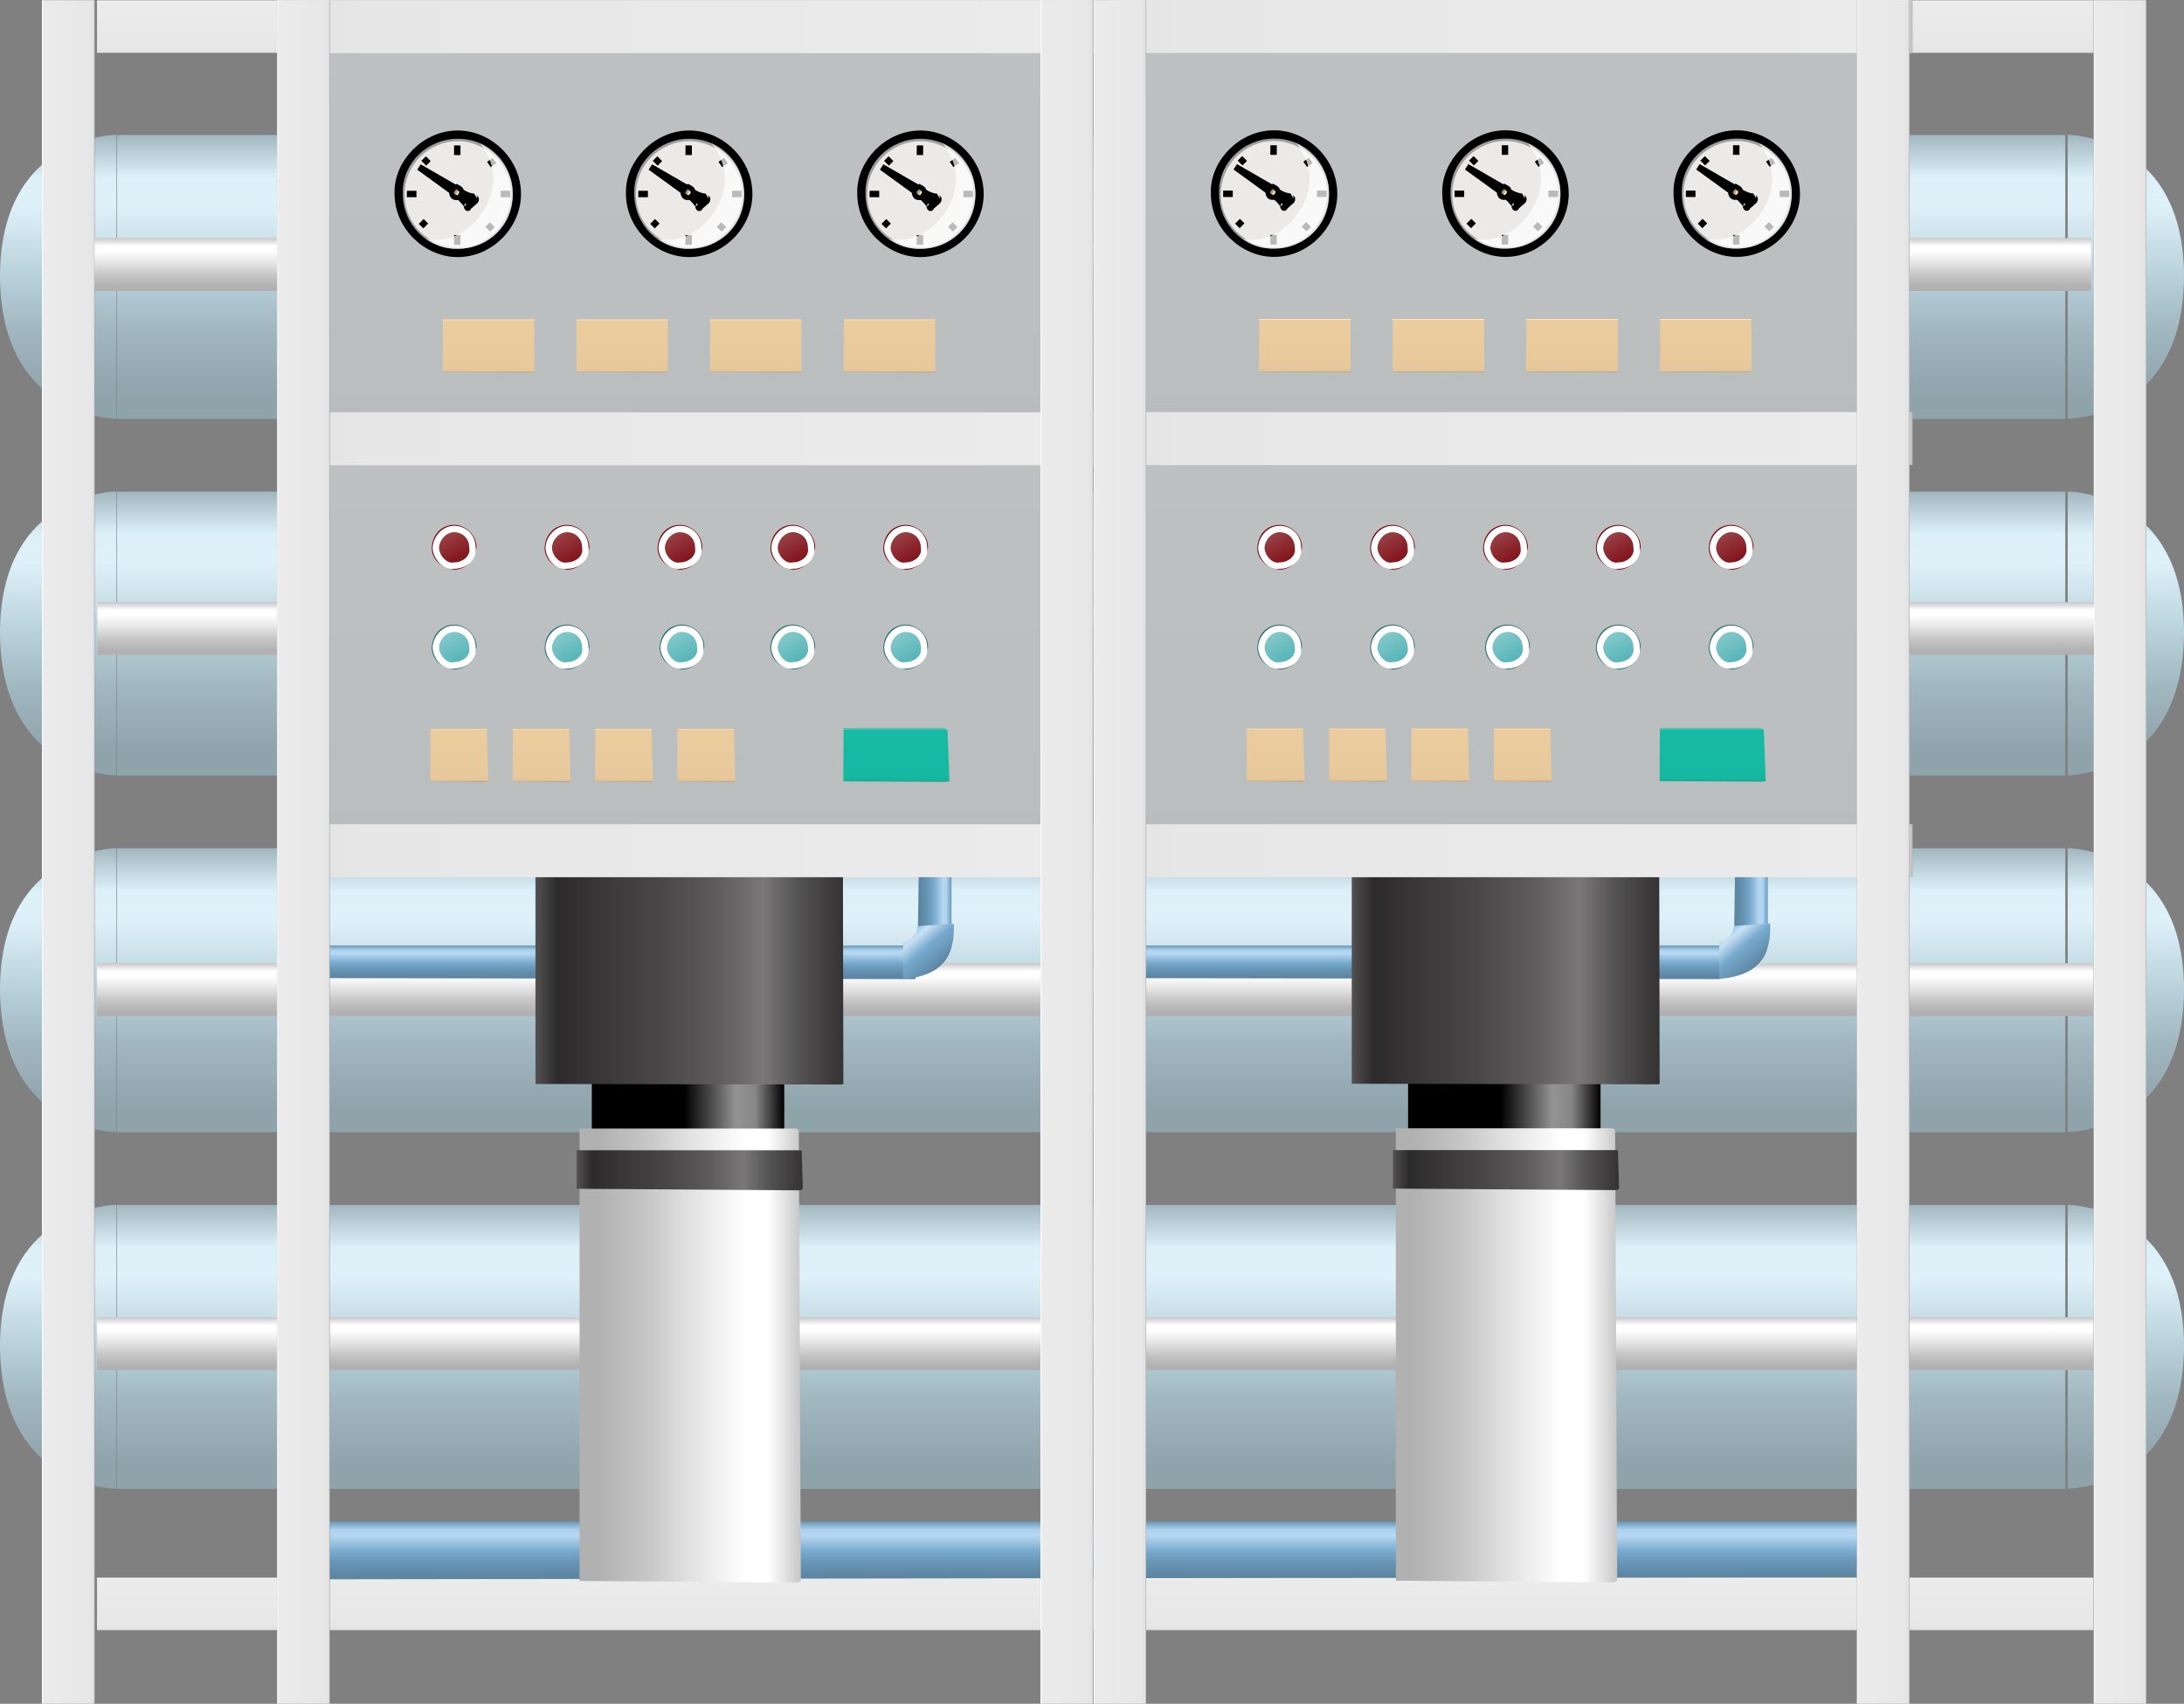 <?xml version="1.0" encoding="utf-8"?>
<!-- Generator: Adobe Illustrator 16.0.0, SVG Export Plug-In . SVG Version: 6.00 Build 0)  -->
<!DOCTYPE svg PUBLIC "-//W3C//DTD SVG 1.1//EN" "http://www.w3.org/Graphics/SVG/1.1/DTD/svg11.dtd">
<svg preserveAspectRatio="none" version="1.1" id="图层_1" xmlns="http://www.w3.org/2000/svg" xmlns:xlink="http://www.w3.org/1999/xlink" x="0px" y="0px"
	 width="340.469px" height="265.527px" viewBox="29.98 8.73 340.469 265.527" enable-background="new 29.98 8.73 340.469 265.527"
	 xml:space="preserve">
<rect x="29.98" y="8.73" width="340.469" height="265.527" fill="#808080" stroke="none"/>
<g id="surface776">
	
		<linearGradient id="SVGID_1_" gradientUnits="userSpaceOnUse" x1="-429.213" y1="704.029" x2="-488.213" y2="704.029" gradientTransform="matrix(0 -0.75 0.75 0 -488.977 -181)">
		<stop  offset="0" style="stop-color:#A1B7C0"/>
		<stop  offset="0.15" style="stop-color:#DCF0F8"/>
		<stop  offset="0.25" style="stop-color:#DEF1F9"/>
		<stop  offset="0.52" style="stop-color:#B5CED7"/>
		<stop  offset="0.69" style="stop-color:#A1B7C0"/>
		<stop  offset="0.8" style="stop-color:#98ADB5"/>
		<stop  offset="0.92" style="stop-color:#8FA3AB"/>
	</linearGradient>
	<path fill="url(#SVGID_1_)" d="M48.109,140.91c0,0-18.129,0.109-18.129,22.074c0.129,22.176,18.129,22.176,18.129,22.176V140.91z"
		/>
	
		<linearGradient id="SVGID_2_" gradientUnits="userSpaceOnUse" x1="-429.212" y1="114.797" x2="-488.212" y2="114.797" gradientTransform="matrix(0 -0.75 -0.75 0 447.483 -181)">
		<stop  offset="0" style="stop-color:#A1B7C0"/>
		<stop  offset="0.15" style="stop-color:#DCF0F8"/>
		<stop  offset="0.25" style="stop-color:#DEF1F9"/>
		<stop  offset="0.52" style="stop-color:#B5CED7"/>
		<stop  offset="0.69" style="stop-color:#A1B7C0"/>
		<stop  offset="0.8" style="stop-color:#98ADB5"/>
		<stop  offset="0.92" style="stop-color:#8FA3AB"/>
	</linearGradient>
	<path fill="url(#SVGID_2_)" d="M352.32,140.91c0,0,18.129,0.109,18.129,22.074c-0.129,22.176-18.129,22.176-18.129,22.176V140.91z"
		/>
	
		<linearGradient id="SVGID_3_" gradientUnits="userSpaceOnUse" x1="-429.215" y1="-75.616" x2="-488.215" y2="-75.616" gradientTransform="matrix(0 -0.75 -0.75 0 143.356 -180.975)">
		<stop  offset="0" style="stop-color:#A1B7C0"/>
		<stop  offset="0.15" style="stop-color:#DCF0F8"/>
		<stop  offset="0.25" style="stop-color:#DEF1F9"/>
		<stop  offset="0.52" style="stop-color:#B5CED7"/>
		<stop  offset="0.69" style="stop-color:#A1B7C0"/>
		<stop  offset="0.8" style="stop-color:#98ADB5"/>
		<stop  offset="0.92" style="stop-color:#8FA3AB"/>
	</linearGradient>
	<path fill="url(#SVGID_3_)" d="M48.191,185.188v-44.25h303.75v44.25H48.191z"/>
	
		<linearGradient id="SVGID_4_" gradientUnits="userSpaceOnUse" x1="-429.213" y1="704.029" x2="-488.213" y2="704.029" gradientTransform="matrix(0 -0.75 0.75 0 -488.977 -236.586)">
		<stop  offset="0" style="stop-color:#A1B7C0"/>
		<stop  offset="0.15" style="stop-color:#DCF0F8"/>
		<stop  offset="0.25" style="stop-color:#DEF1F9"/>
		<stop  offset="0.52" style="stop-color:#B5CED7"/>
		<stop  offset="0.69" style="stop-color:#A1B7C0"/>
		<stop  offset="0.8" style="stop-color:#98ADB5"/>
		<stop  offset="0.92" style="stop-color:#8FA3AB"/>
	</linearGradient>
	<path fill="url(#SVGID_4_)" d="M48.109,85.324c0,0-18.129,0.109-18.129,22.074c0.129,22.176,18.129,22.176,18.129,22.176V85.324z"
		/>
	
		<linearGradient id="SVGID_5_" gradientUnits="userSpaceOnUse" x1="-429.212" y1="114.797" x2="-488.212" y2="114.797" gradientTransform="matrix(0 -0.75 -0.75 0 447.483 -236.586)">
		<stop  offset="0" style="stop-color:#A1B7C0"/>
		<stop  offset="0.15" style="stop-color:#DCF0F8"/>
		<stop  offset="0.25" style="stop-color:#DEF1F9"/>
		<stop  offset="0.52" style="stop-color:#B5CED7"/>
		<stop  offset="0.69" style="stop-color:#A1B7C0"/>
		<stop  offset="0.8" style="stop-color:#98ADB5"/>
		<stop  offset="0.92" style="stop-color:#8FA3AB"/>
	</linearGradient>
	<path fill="url(#SVGID_5_)" d="M352.32,85.324c0,0,18.129,0.109,18.129,22.074c-0.129,22.176-18.129,22.176-18.129,22.176V85.324z"
		/>
	
		<linearGradient id="SVGID_6_" gradientUnits="userSpaceOnUse" x1="-429.216" y1="-75.616" x2="-488.216" y2="-75.616" gradientTransform="matrix(0 -0.75 -0.75 0 143.356 -236.56)">
		<stop  offset="0" style="stop-color:#A1B7C0"/>
		<stop  offset="0.15" style="stop-color:#DCF0F8"/>
		<stop  offset="0.25" style="stop-color:#DEF1F9"/>
		<stop  offset="0.52" style="stop-color:#B5CED7"/>
		<stop  offset="0.69" style="stop-color:#A1B7C0"/>
		<stop  offset="0.8" style="stop-color:#98ADB5"/>
		<stop  offset="0.92" style="stop-color:#8FA3AB"/>
	</linearGradient>
	<path fill="url(#SVGID_6_)" d="M48.191,129.602v-44.25h303.75v44.25H48.191z"/>
	
		<linearGradient id="SVGID_7_" gradientUnits="userSpaceOnUse" x1="-429.214" y1="704.029" x2="-488.214" y2="704.029" gradientTransform="matrix(0 -0.75 0.75 0 -488.977 -125.415)">
		<stop  offset="0" style="stop-color:#A1B7C0"/>
		<stop  offset="0.15" style="stop-color:#DCF0F8"/>
		<stop  offset="0.25" style="stop-color:#DEF1F9"/>
		<stop  offset="0.52" style="stop-color:#B5CED7"/>
		<stop  offset="0.69" style="stop-color:#A1B7C0"/>
		<stop  offset="0.8" style="stop-color:#98ADB5"/>
		<stop  offset="0.92" style="stop-color:#8FA3AB"/>
	</linearGradient>
	<path fill="url(#SVGID_7_)" d="M48.109,196.496c0,0-18.129,0.109-18.129,22.074c0.129,22.176,18.129,22.176,18.129,22.176V196.496z
		"/>
	
		<linearGradient id="SVGID_8_" gradientUnits="userSpaceOnUse" x1="-429.213" y1="114.797" x2="-488.213" y2="114.797" gradientTransform="matrix(0 -0.75 -0.75 0 447.483 -125.415)">
		<stop  offset="0" style="stop-color:#A1B7C0"/>
		<stop  offset="0.15" style="stop-color:#DCF0F8"/>
		<stop  offset="0.25" style="stop-color:#DEF1F9"/>
		<stop  offset="0.52" style="stop-color:#B5CED7"/>
		<stop  offset="0.69" style="stop-color:#A1B7C0"/>
		<stop  offset="0.8" style="stop-color:#98ADB5"/>
		<stop  offset="0.92" style="stop-color:#8FA3AB"/>
	</linearGradient>
	<path fill="url(#SVGID_8_)" d="M352.32,196.496c0,0,18.129,0.109,18.129,22.074c-0.129,22.176-18.129,22.176-18.129,22.176V196.496
		z"/>
	
		<linearGradient id="SVGID_9_" gradientUnits="userSpaceOnUse" x1="-429.209" y1="-75.616" x2="-488.209" y2="-75.616" gradientTransform="matrix(0 -0.75 -0.75 0 143.356 -125.389)">
		<stop  offset="0" style="stop-color:#A1B7C0"/>
		<stop  offset="0.15" style="stop-color:#DCF0F8"/>
		<stop  offset="0.25" style="stop-color:#DEF1F9"/>
		<stop  offset="0.52" style="stop-color:#B5CED7"/>
		<stop  offset="0.69" style="stop-color:#A1B7C0"/>
		<stop  offset="0.8" style="stop-color:#98ADB5"/>
		<stop  offset="0.92" style="stop-color:#8FA3AB"/>
	</linearGradient>
	<path fill="url(#SVGID_9_)" d="M48.191,240.77v-44.25h303.75v44.25H48.191z"/>
	
		<linearGradient id="SVGID_10_" gradientUnits="userSpaceOnUse" x1="-429.214" y1="704.029" x2="-488.214" y2="704.029" gradientTransform="matrix(0 -0.75 0.75 0 -488.977 -292.172)">
		<stop  offset="0" style="stop-color:#A1B7C0"/>
		<stop  offset="0.15" style="stop-color:#DCF0F8"/>
		<stop  offset="0.25" style="stop-color:#DEF1F9"/>
		<stop  offset="0.52" style="stop-color:#B5CED7"/>
		<stop  offset="0.69" style="stop-color:#A1B7C0"/>
		<stop  offset="0.8" style="stop-color:#98ADB5"/>
		<stop  offset="0.92" style="stop-color:#8FA3AB"/>
	</linearGradient>
	<path fill="url(#SVGID_10_)" d="M48.109,29.738c0,0-18.129,0.109-18.129,22.078c0.129,22.172,18.129,22.172,18.129,22.172V29.738z"
		/>
	
		<linearGradient id="SVGID_11_" gradientUnits="userSpaceOnUse" x1="-429.213" y1="114.797" x2="-488.213" y2="114.797" gradientTransform="matrix(0 -0.75 -0.75 0 447.483 -292.172)">
		<stop  offset="0" style="stop-color:#A1B7C0"/>
		<stop  offset="0.15" style="stop-color:#DCF0F8"/>
		<stop  offset="0.25" style="stop-color:#DEF1F9"/>
		<stop  offset="0.52" style="stop-color:#B5CED7"/>
		<stop  offset="0.69" style="stop-color:#A1B7C0"/>
		<stop  offset="0.8" style="stop-color:#98ADB5"/>
		<stop  offset="0.92" style="stop-color:#8FA3AB"/>
	</linearGradient>
	<path fill="url(#SVGID_11_)" d="M352.32,29.738c0,0,18.129,0.109,18.129,22.078c-0.129,22.172-18.129,22.172-18.129,22.172V29.738z
		"/>
	
		<linearGradient id="SVGID_12_" gradientUnits="userSpaceOnUse" x1="-429.214" y1="-75.616" x2="-488.214" y2="-75.616" gradientTransform="matrix(0 -0.75 -0.75 0 143.356 -292.146)">
		<stop  offset="0" style="stop-color:#A1B7C0"/>
		<stop  offset="0.15" style="stop-color:#DCF0F8"/>
		<stop  offset="0.25" style="stop-color:#DEF1F9"/>
		<stop  offset="0.52" style="stop-color:#B5CED7"/>
		<stop  offset="0.69" style="stop-color:#A1B7C0"/>
		<stop  offset="0.8" style="stop-color:#98ADB5"/>
		<stop  offset="0.92" style="stop-color:#8FA3AB"/>
	</linearGradient>
	<path fill="url(#SVGID_12_)" d="M48.191,74.016v-44.25h303.75v44.25H48.191z"/>
	
		<linearGradient id="SVGID_13_" gradientUnits="userSpaceOnUse" x1="222.111" y1="213.287" x2="222.111" y2="202.287" gradientTransform="matrix(0.75 0 0 -0.75 34.134 318.805)">
		<stop  offset="0" style="stop-color:#C7C7C7"/>
		<stop  offset="0.15" style="stop-color:#FFFFFF"/>
		<stop  offset="0.25" style="stop-color:#FFFFFF"/>
		<stop  offset="0.52" style="stop-color:#DFDFDF"/>
		<stop  offset="0.69" style="stop-color:#C7C7C7"/>
		<stop  offset="0.8" style="stop-color:#BCBCBC"/>
		<stop  offset="0.92" style="stop-color:#B1B1B1"/>
	</linearGradient>
	<path fill="url(#SVGID_13_)" d="M45.094,158.84h311.25v8.25H45.094V158.84z"/>
	
		<linearGradient id="SVGID_14_" gradientUnits="userSpaceOnUse" x1="222.111" y1="213.286" x2="222.111" y2="202.286" gradientTransform="matrix(0.75 0 0 -0.75 34.135 373.979)">
		<stop  offset="0" style="stop-color:#C7C7C7"/>
		<stop  offset="0.15" style="stop-color:#FFFFFF"/>
		<stop  offset="0.25" style="stop-color:#FFFFFF"/>
		<stop  offset="0.52" style="stop-color:#DFDFDF"/>
		<stop  offset="0.69" style="stop-color:#C7C7C7"/>
		<stop  offset="0.8" style="stop-color:#BCBCBC"/>
		<stop  offset="0.92" style="stop-color:#B1B1B1"/>
	</linearGradient>
	<path fill="url(#SVGID_14_)" d="M45.094,214.016h311.25v8.25H45.094V214.016z"/>
	
		<linearGradient id="SVGID_15_" gradientUnits="userSpaceOnUse" x1="222.109" y1="213.287" x2="222.109" y2="202.287" gradientTransform="matrix(0.75 0 0 -0.75 34.136 414.547)">
		<stop  offset="0" style="stop-color:#B5B5B5"/>
		<stop  offset="0.01" style="stop-color:#FFFFFF"/>
		<stop  offset="0.03" style="stop-color:#EBEBEB"/>
		<stop  offset="0.9" style="stop-color:#E7E7E7"/>
		<stop  offset="0.98" style="stop-color:#E2E2E2"/>
		<stop  offset="1" style="stop-color:#A8A8A8"/>
	</linearGradient>
	<path fill="url(#SVGID_15_)" d="M45.094,254.582h311.25v8.25H45.094V254.582z"/>
	
		<linearGradient id="SVGID_16_" gradientUnits="userSpaceOnUse" x1="-311.212" y1="126.884" x2="-311.212" y2="115.884" gradientTransform="matrix(0 -0.75 -0.75 0 131.672 -91.902)">
		<stop  offset="0" style="stop-color:#B5B5B5"/>
		<stop  offset="0.01" style="stop-color:#FFFFFF"/>
		<stop  offset="0.03" style="stop-color:#EBEBEB"/>
		<stop  offset="0.9" style="stop-color:#E7E7E7"/>
		<stop  offset="0.98" style="stop-color:#E2E2E2"/>
		<stop  offset="1" style="stop-color:#A8A8A8"/>
	</linearGradient>
	<path fill="url(#SVGID_16_)" d="M36.508,274.258V8.758h8.25v265.5H36.508z"/>
	
		<linearGradient id="SVGID_17_" gradientUnits="userSpaceOnUse" x1="-311.212" y1="126.885" x2="-311.212" y2="115.885" gradientTransform="matrix(0 -0.75 -0.75 0 451.504 -91.902)">
		<stop  offset="0" style="stop-color:#B5B5B5"/>
		<stop  offset="0.01" style="stop-color:#FFFFFF"/>
		<stop  offset="0.03" style="stop-color:#EBEBEB"/>
		<stop  offset="0.9" style="stop-color:#E7E7E7"/>
		<stop  offset="0.98" style="stop-color:#E2E2E2"/>
		<stop  offset="1" style="stop-color:#A8A8A8"/>
	</linearGradient>
	<path fill="url(#SVGID_17_)" d="M356.34,274.258V8.758h8.25v265.5H356.34z"/>
	
		<linearGradient id="SVGID_18_" gradientUnits="userSpaceOnUse" x1="222.11" y1="213.286" x2="222.11" y2="202.286" gradientTransform="matrix(0.75 0 0 -0.75 34.135 168.727)">
		<stop  offset="0" style="stop-color:#B5B5B5"/>
		<stop  offset="0.01" style="stop-color:#FFFFFF"/>
		<stop  offset="0.03" style="stop-color:#EBEBEB"/>
		<stop  offset="0.9" style="stop-color:#E7E7E7"/>
		<stop  offset="0.98" style="stop-color:#E2E2E2"/>
		<stop  offset="1" style="stop-color:#A8A8A8"/>
	</linearGradient>
	<path fill="url(#SVGID_18_)" d="M45.094,8.762h311.25v8.25H45.094V8.762z"/>
	
		<linearGradient id="SVGID_19_" gradientUnits="userSpaceOnUse" x1="222.111" y1="213.283" x2="222.111" y2="202.283" gradientTransform="matrix(0.75 0 0 -0.75 34.213 262.518)">
		<stop  offset="0" style="stop-color:#C7C7C7"/>
		<stop  offset="0.15" style="stop-color:#FFFFFF"/>
		<stop  offset="0.25" style="stop-color:#FFFFFF"/>
		<stop  offset="0.52" style="stop-color:#DFDFDF"/>
		<stop  offset="0.69" style="stop-color:#C7C7C7"/>
		<stop  offset="0.8" style="stop-color:#BCBCBC"/>
		<stop  offset="0.92" style="stop-color:#B1B1B1"/>
	</linearGradient>
	<path fill="url(#SVGID_19_)" d="M45.172,102.555h311.25v8.25H45.172V102.555z"/>
	
		<linearGradient id="SVGID_20_" gradientUnits="userSpaceOnUse" x1="222.111" y1="213.286" x2="222.111" y2="202.286" gradientTransform="matrix(0.75 0 0 -0.75 33.764 205.792)">
		<stop  offset="0" style="stop-color:#C7C7C7"/>
		<stop  offset="0.15" style="stop-color:#FFFFFF"/>
		<stop  offset="0.25" style="stop-color:#FFFFFF"/>
		<stop  offset="0.52" style="stop-color:#DFDFDF"/>
		<stop  offset="0.69" style="stop-color:#C7C7C7"/>
		<stop  offset="0.8" style="stop-color:#BCBCBC"/>
		<stop  offset="0.92" style="stop-color:#B1B1B1"/>
	</linearGradient>
	<path fill="url(#SVGID_20_)" d="M44.723,45.828h311.25v8.25H44.723V45.828z"/>
	
		<linearGradient id="SVGID_21_" gradientUnits="userSpaceOnUse" x1="-513.615" y1="213.293" x2="-513.615" y2="206.287" gradientTransform="matrix(-0.75 0 0 -0.75 -132.762 316.04)">
		<stop  offset="0" style="stop-color:#6997B7"/>
		<stop  offset="0.15" style="stop-color:#AFD3F0"/>
		<stop  offset="0.25" style="stop-color:#B6D7F1"/>
		<stop  offset="0.52" style="stop-color:#77AACE"/>
		<stop  offset="0.69" style="stop-color:#6997B7"/>
		<stop  offset="0.8" style="stop-color:#638FAD"/>
		<stop  offset="0.92" style="stop-color:#5D86A3"/>
	</linearGradient>
	<path fill="url(#SVGID_21_)" d="M298.199,156.074h-91.5c0,0,0.168,0.07,0.168,0.164l-0.168,5.086c0,0,0.168-0.152,0.273-0.152
		l91.227,0.152c0,0,0-0.227,0-0.32V156.074c0,0,0-0.004-0.094-0.004L298.199,156.074z"/>
	
		<linearGradient id="SVGID_22_" gradientUnits="userSpaceOnUse" x1="-513.612" y1="213.293" x2="-513.612" y2="206.287" gradientTransform="matrix(-0.75 0 0 -0.75 -258.252 316.04)">
		<stop  offset="0" style="stop-color:#6997B7"/>
		<stop  offset="0.15" style="stop-color:#AFD3F0"/>
		<stop  offset="0.25" style="stop-color:#B6D7F1"/>
		<stop  offset="0.52" style="stop-color:#77AACE"/>
		<stop  offset="0.69" style="stop-color:#6997B7"/>
		<stop  offset="0.8" style="stop-color:#638FAD"/>
		<stop  offset="0.92" style="stop-color:#5D86A3"/>
	</linearGradient>
	<path fill="url(#SVGID_22_)" d="M172.707,156.074h-91.5c0,0,0.168,0.07,0.168,0.164l-0.168,5.086c0,0,0.168-0.152,0.273-0.152
		l91.227,0.152c0,0,0-0.227,0-0.32V156.074c0,0,0-0.004-0.09-0.004L172.707,156.074z"/>
	
		<linearGradient id="SVGID_23_" gradientUnits="userSpaceOnUse" x1="-481.212" y1="716.119" x2="-481.212" y2="709.114" gradientTransform="matrix(0 -0.75 0.75 0 -358.777 -211.785)">
		<stop  offset="0" style="stop-color:#6997B7"/>
		<stop  offset="0.15" style="stop-color:#AFD3F0"/>
		<stop  offset="0.25" style="stop-color:#B6D7F1"/>
		<stop  offset="0.52" style="stop-color:#77AACE"/>
		<stop  offset="0.69" style="stop-color:#6997B7"/>
		<stop  offset="0.8" style="stop-color:#638FAD"/>
		<stop  offset="0.92" style="stop-color:#5D86A3"/>
	</linearGradient>
	<path fill="url(#SVGID_23_)" d="M178.309,154.375v-10.5c0,0-0.07,0.102-0.164,0.102l-5.086-0.102c0,0,0.156,0.102,0.156,0.113
		l-0.156,10.387c0,0,0.23,0,0.324,0H178.309c0,0,0.004,0,0.004-0.012L178.309,154.375z"/>
	
		<linearGradient id="SVGID_24_" gradientUnits="userSpaceOnUse" x1="14.885" y1="618.004" x2="24.912" y2="629.954" gradientTransform="matrix(0.75 0 0 0.75 159.793 -310.976)">
		<stop  offset="0" style="stop-color:#6895B4"/>
		<stop  offset="0.15" style="stop-color:#94C7EC"/>
		<stop  offset="0.25" style="stop-color:#CAE1F4"/>
		<stop  offset="0.44" style="stop-color:#77AACE"/>
		<stop  offset="0.6" style="stop-color:#6997B7"/>
		<stop  offset="0.8" style="stop-color:#587F9A"/>
		<stop  offset="0.97" style="stop-color:#50748D"/>
		<stop  offset="1" style="stop-color:#6C9BBB"/>
	</linearGradient>
	<path fill="url(#SVGID_24_)" d="M170.754,161.309c0,0,4.238-0.113,6.254-2.5c1.996-2,1.664-6.109,1.664-6.109l-5.668,0.359
		c0,0,0.152,1.813-2.25,2.688V161.309z"/>
	
		<linearGradient id="SVGID_25_" gradientUnits="userSpaceOnUse" x1="173.801" y1="213.299" x2="173.801" y2="201.289" gradientTransform="matrix(0.75 0 0 -0.75 69.898 405.826)">
		<stop  offset="0" style="stop-color:#6997B7"/>
		<stop  offset="0.15" style="stop-color:#AFD3F0"/>
		<stop  offset="0.25" style="stop-color:#B6D7F1"/>
		<stop  offset="0.52" style="stop-color:#77AACE"/>
		<stop  offset="0.69" style="stop-color:#6997B7"/>
		<stop  offset="0.8" style="stop-color:#638FAD"/>
		<stop  offset="0.92" style="stop-color:#5D86A3"/>
	</linearGradient>
	<path fill="url(#SVGID_25_)" d="M80.859,245.859h238.5c0,0,0.281,0.121,0.281,0.281l-0.281,7.969c0,0,0.281,0.41,0.008,0.41
		l-238.508,0.34c0,0,0-0.473,0-0.629V245.859c0,0,0-0.008,0.238-0.008L80.859,245.859z"/>
	
		<linearGradient id="SVGID_26_" gradientUnits="userSpaceOnUse" x1="54.611" y1="207.286" x2="14.611" y2="207.286" gradientTransform="matrix(0.75 0 0 -0.75 111.279 336.874)">
		<stop  offset="0" style="stop-color:#000000"/>
		<stop  offset="0.15" style="stop-color:#868686"/>
		<stop  offset="0.25" style="stop-color:#939393"/>
		<stop  offset="0.52" style="stop-color:#000000"/>
		<stop  offset="0.69" style="stop-color:#000000"/>
		<stop  offset="0.8" style="stop-color:#000000"/>
		<stop  offset="0.92" style="stop-color:#000000"/>
	</linearGradient>
	<path fill="url(#SVGID_26_)" d="M122.238,176.91h30v9h-30V176.91z"/>
	
		<linearGradient id="SVGID_27_" gradientUnits="userSpaceOnUse" x1="60.61" y1="166.106" x2="14.61" y2="166.106" gradientTransform="matrix(0.75 0 0 -0.75 109.37 344.576)">
		<stop  offset="0" style="stop-color:#C7C7C7"/>
		<stop  offset="0.15" style="stop-color:#FFFFFF"/>
		<stop  offset="0.25" style="stop-color:#FFFFFF"/>
		<stop  offset="0.52" style="stop-color:#DFDFDF"/>
		<stop  offset="0.69" style="stop-color:#C7C7C7"/>
		<stop  offset="0.8" style="stop-color:#BCBCBC"/>
		<stop  offset="0.92" style="stop-color:#B1B1B1"/>
	</linearGradient>
	<path fill="url(#SVGID_27_)" d="M120.328,184.613h33.75c0,0,0.434,0.129,0.434,0.289l0.316,70.211c0,0-0.477,0.27-0.637,0.27
		l-33.863-0.27c0,0,0,0.141,0-0.02V184.613c0,0,0.133,0,0.289,0H120.328z"/>
	
		<linearGradient id="SVGID_28_" gradientUnits="userSpaceOnUse" x1="78.613" y1="191.231" x2="14.613" y2="191.231" gradientTransform="matrix(0.75 0 0 -0.75 102.494 304.632)">
		<stop  offset="0" style="stop-color:#343232"/>
		<stop  offset="0.15" style="stop-color:#555454"/>
		<stop  offset="0.26" style="stop-color:#797777"/>
		<stop  offset="0.41" style="stop-color:#5D5B5B"/>
		<stop  offset="0.6" style="stop-color:#484646"/>
		<stop  offset="0.8" style="stop-color:#383636"/>
		<stop  offset="0.93" style="stop-color:#2C2B2B"/>
		<stop  offset="1" style="stop-color:#535151"/>
	</linearGradient>
	<path fill="url(#SVGID_28_)" d="M113.453,144.668h48c0,0-0.066,0.113-0.066,0.273l0.066,32.727c0,0-0.203,0.082-0.363,0.082
		l-47.637-0.082c0,0,0-0.07,0-0.23V144.668c0,0,0.098,0,0.258,0H113.453z"/>
	
		<linearGradient id="SVGID_29_" gradientUnits="userSpaceOnUse" x1="93.614" y1="213.289" x2="93.614" y2="128.289" gradientTransform="matrix(0.75 0 0 -0.75 67.415 237.251)">
		<stop  offset="0" style="stop-color:#919494"/>
		<stop  offset="0.01" style="stop-color:#D9DCDC"/>
		<stop  offset="0.03" style="stop-color:#BEC1C1"/>
		<stop  offset="0.9" style="stop-color:#BABEBE"/>
		<stop  offset="0.98" style="stop-color:#B6BABA"/>
		<stop  offset="1" style="stop-color:#878989"/>
	</linearGradient>
	<path fill="url(#SVGID_29_)" d="M78.375,77.285h118.5v63.75h-118.5V77.285z"/>
	
		<linearGradient id="SVGID_30_" gradientUnits="userSpaceOnUse" x1="93.614" y1="213.289" x2="93.614" y2="128.289" gradientTransform="matrix(0.75 0 0 -0.75 67.415 172.568)">
		<stop  offset="0" style="stop-color:#919494"/>
		<stop  offset="0.01" style="stop-color:#D9DCDC"/>
		<stop  offset="0.03" style="stop-color:#BEC1C1"/>
		<stop  offset="0.9" style="stop-color:#BABEBE"/>
		<stop  offset="0.98" style="stop-color:#B6BABA"/>
		<stop  offset="1" style="stop-color:#878989"/>
	</linearGradient>
	<path fill="url(#SVGID_30_)" d="M78.375,12.602h118.5v63.75h-118.5V12.602z"/>
	
		<linearGradient id="SVGID_31_" gradientUnits="userSpaceOnUse" x1="183.612" y1="207.789" x2="14.612" y2="207.789" gradientTransform="matrix(0.75 0 0 -0.75 63.181 168.727)">
		<stop  offset="0" style="stop-color:#B5B5B5"/>
		<stop  offset="0.01" style="stop-color:#FFFFFF"/>
		<stop  offset="0.03" style="stop-color:#EBEBEB"/>
		<stop  offset="0.9" style="stop-color:#E7E7E7"/>
		<stop  offset="0.98" style="stop-color:#E2E2E2"/>
		<stop  offset="1" style="stop-color:#A8A8A8"/>
	</linearGradient>
	<path fill="url(#SVGID_31_)" d="M74.141,8.762h126.75v8.25H74.141V8.762z"/>
	
		<linearGradient id="SVGID_32_" gradientUnits="userSpaceOnUse" x1="183.612" y1="207.788" x2="14.612" y2="207.788" gradientTransform="matrix(0.75 0 0 -0.75 63.181 232.949)">
		<stop  offset="0" style="stop-color:#B5B5B5"/>
		<stop  offset="0.01" style="stop-color:#FFFFFF"/>
		<stop  offset="0.03" style="stop-color:#EBEBEB"/>
		<stop  offset="0.9" style="stop-color:#E7E7E7"/>
		<stop  offset="0.98" style="stop-color:#E2E2E2"/>
		<stop  offset="1" style="stop-color:#A8A8A8"/>
	</linearGradient>
	<path fill="url(#SVGID_32_)" d="M74.141,72.984h126.75v8.25H74.141V72.984z"/>
	
		<linearGradient id="SVGID_33_" gradientUnits="userSpaceOnUse" x1="183.612" y1="207.788" x2="14.612" y2="207.788" gradientTransform="matrix(0.75 0 0 -0.75 63.181 297.156)">
		<stop  offset="0" style="stop-color:#B5B5B5"/>
		<stop  offset="0.01" style="stop-color:#FFFFFF"/>
		<stop  offset="0.03" style="stop-color:#EBEBEB"/>
		<stop  offset="0.9" style="stop-color:#E7E7E7"/>
		<stop  offset="0.98" style="stop-color:#E2E2E2"/>
		<stop  offset="1" style="stop-color:#A8A8A8"/>
	</linearGradient>
	<path fill="url(#SVGID_33_)" d="M74.141,137.191h126.75v8.25H74.141V137.191z"/>
	
		<linearGradient id="SVGID_34_" gradientUnits="userSpaceOnUse" x1="-311.212" y1="126.886" x2="-311.212" y2="115.886" gradientTransform="matrix(0 -0.75 -0.75 0 168.324 -91.902)">
		<stop  offset="0" style="stop-color:#B5B5B5"/>
		<stop  offset="0.01" style="stop-color:#FFFFFF"/>
		<stop  offset="0.03" style="stop-color:#EBEBEB"/>
		<stop  offset="0.9" style="stop-color:#E7E7E7"/>
		<stop  offset="0.98" style="stop-color:#E2E2E2"/>
		<stop  offset="1" style="stop-color:#A8A8A8"/>
	</linearGradient>
	<path fill="url(#SVGID_34_)" d="M73.16,274.258V8.758h8.25v265.5H73.16z"/>
	
		<linearGradient id="SVGID_35_" gradientUnits="userSpaceOnUse" x1="-311.212" y1="126.886" x2="-311.212" y2="115.886" gradientTransform="matrix(0 -0.75 -0.75 0 287.333 -91.902)">
		<stop  offset="0" style="stop-color:#B5B5B5"/>
		<stop  offset="0.01" style="stop-color:#FFFFFF"/>
		<stop  offset="0.03" style="stop-color:#EBEBEB"/>
		<stop  offset="0.9" style="stop-color:#E7E7E7"/>
		<stop  offset="0.98" style="stop-color:#E2E2E2"/>
		<stop  offset="1" style="stop-color:#A8A8A8"/>
	</linearGradient>
	<path fill="url(#SVGID_35_)" d="M192.168,274.258V8.758h8.25v265.5H192.168z"/>
	<path stroke="#000000" stroke-linejoin="bevel" stroke-miterlimit="10" d="M91.988,38.566c0-4.5,4.188-9,9.355-9
		c4.895,0,9.355,4.191,9.355,9.367c0.039,4.883-4.188,9.363-9.355,9.363c-4.855,0.02-9.355-4.195-9.355-9.363V38.566z"/>
	<path fill="#9E9F9F" d="M92.773,38.609c0-4.5,3.836-8.25,8.57-8.25c4.93,0,8.57,3.836,8.57,8.574
		c0.109,4.926-3.84,8.574-8.57,8.574c-4.82,0.102-8.57-3.844-8.57-8.574V38.609z"/>
	<path fill="#EBEAE9" d="M93.047,38.984c0-4.5,3.715-8.25,8.297-8.25c4.453,0,8.297,3.715,8.297,8.301
		c-0.094,4.449-3.715,8.301-8.297,8.301c-4.547-0.102-8.297-3.719-8.297-8.301V38.984z"/>
	<path fill="none" stroke="#000000" stroke-linejoin="bevel" stroke-miterlimit="10" d="M107.066,33.754l-0.867,0.609"/>
	<path fill="none" stroke="#000000" stroke-linejoin="bevel" stroke-miterlimit="10" d="M106,43.723l0.75,0.75"/>
	<path fill="none" stroke="#000000" stroke-linejoin="bevel" stroke-miterlimit="10" d="M96.371,43.219l-0.75,0.75"/>
	<path fill="none" stroke="#000000" stroke-linejoin="bevel" stroke-miterlimit="10" d="M101.27,31.395l-0.008,1.5"/>
	<path fill="none" stroke="#000000" stroke-linejoin="bevel" stroke-miterlimit="10" d="M101.27,45.375l-0.008,1.5"/>
	<path fill="none" stroke="#000000" stroke-linejoin="bevel" stroke-miterlimit="10" d="M93.406,38.961l1.5,0.008"/>
	<path fill="none" stroke="#000000" stroke-linejoin="bevel" stroke-miterlimit="10" d="M108.031,38.961l1.5,0.008"/>
	<path fill="none" stroke="#000000" stroke-linejoin="bevel" stroke-miterlimit="10" d="M96.02,33.441l0.75,0.75"/>
	<path fill="#FFFFFF" fill-opacity="0.726" d="M105.367,41.555c3.75-6-0.602-10.5-0.602-10.5c2.852,1.5,5.141,4.352,5.141,7.867
		c-0.039,4.883-3.84,8.578-8.57,8.578c-1.969,0.055-3.57-0.59-4.969-1.594c0,0.148,5.238,1.414,8.98-4.289L105.367,41.555z"/>
	<path stroke="#000000" stroke-linejoin="bevel" stroke-miterlimit="10" d="M95.316,34.773l5.844,3.375c0,0,1.402,1.227,2.742,1.254
		c-0.145,0.246,0.453,0.113,0.164,0.617l-1.059,0.93c0,0-0.09,0.473-0.25-0.121c0.25,0.121-0.703-1.258-2.305-2.332L95.316,34.773z"
		/>
	<path stroke="#000000" stroke-linejoin="bevel" stroke-miterlimit="10" d="M100.914,37.809c0.648,0.375,0.813,0.387,0.91,0.75
		c0.016,0.648-0.117,0.738-0.48,0.836c-0.531,0.086-0.734-0.121-0.832-0.48c0.027-0.457,0.117-0.738,0.48-0.832L100.914,37.809z"/>
	
		<linearGradient id="SVGID_36_" gradientUnits="userSpaceOnUse" x1="80.295" y1="387.968" x2="79.249" y2="387.968" gradientTransform="matrix(0.649 0.375 0.375 -0.649 -96.141 260.786)">
		<stop  offset="0" style="stop-color:#C4AA84"/>
		<stop  offset="0.15" style="stop-color:#FFE0B3"/>
		<stop  offset="0.25" style="stop-color:#FFEED7"/>
		<stop  offset="0.44" style="stop-color:#DFC297"/>
		<stop  offset="0.6" style="stop-color:#C7AD86"/>
		<stop  offset="0.8" style="stop-color:#A89170"/>
		<stop  offset="0.97" style="stop-color:#998566"/>
		<stop  offset="1" style="stop-color:#CBB189"/>
	</linearGradient>
	<path fill="url(#SVGID_36_)" d="M101.016,38.176c0,0,0.488,0.234,0.547,0.453c0.102-0.078-0.07,0.441-0.289,0.5
		c0.016,0.07-0.441-0.07-0.5-0.289c-0.133-0.016,0.07-0.441,0.289-0.5L101.016,38.176z"/>
	<path stroke="#000000" stroke-linejoin="bevel" stroke-miterlimit="10" d="M128.063,38.566c0-4.5,4.188-9,9.359-9
		c4.891,0,9.355,4.191,9.355,9.367c0.035,4.883-4.191,9.363-9.355,9.363c-4.859,0.02-9.359-4.195-9.359-9.363V38.566z"/>
	<path fill="#9E9F9F" d="M128.852,38.609c0-4.5,3.836-8.25,8.57-8.25c4.93,0,8.566,3.836,8.566,8.574
		c0.113,4.926-3.836,8.574-8.566,8.574c-4.82,0.102-8.57-3.844-8.57-8.574V38.609z"/>
	<path fill="#EBEAE9" d="M129.125,38.984c0-4.5,3.711-8.25,8.297-8.25c4.453,0,8.293,3.715,8.293,8.301
		c-0.09,4.449-3.715,8.301-8.293,8.301c-4.547-0.102-8.297-3.719-8.297-8.301V38.984z"/>
	<path fill="none" stroke="#000000" stroke-linejoin="bevel" stroke-miterlimit="10" d="M143.145,33.754l-0.871,0.609"/>
	<path fill="none" stroke="#000000" stroke-linejoin="bevel" stroke-miterlimit="10" d="M142.078,43.723l0.75,0.75"/>
	<path fill="none" stroke="#000000" stroke-linejoin="bevel" stroke-miterlimit="10" d="M132.449,43.219l-0.75,0.75"/>
	<path fill="none" stroke="#000000" stroke-linejoin="bevel" stroke-miterlimit="10" d="M137.344,31.395l-0.008,1.5"/>
	<path fill="none" stroke="#000000" stroke-linejoin="bevel" stroke-miterlimit="10" d="M137.344,45.375l-0.008,1.5"/>
	<path fill="none" stroke="#000000" stroke-linejoin="bevel" stroke-miterlimit="10" d="M129.484,38.961l1.5,0.008"/>
	<path fill="none" stroke="#000000" stroke-linejoin="bevel" stroke-miterlimit="10" d="M144.109,38.961l1.5,0.008"/>
	<path fill="none" stroke="#000000" stroke-linejoin="bevel" stroke-miterlimit="10" d="M132.094,33.441l0.75,0.75"/>
	<path fill="#FFFFFF" fill-opacity="0.726" d="M141.441,41.555c3.75-6-0.602-10.5-0.602-10.5c2.852,1.5,5.145,4.352,5.145,7.867
		c-0.043,4.883-3.84,8.578-8.57,8.578c-1.973,0.055-3.57-0.59-4.973-1.594c0,0.148,5.238,1.414,8.984-4.289L141.441,41.555z"/>
	<path stroke="#000000" stroke-linejoin="bevel" stroke-miterlimit="10" d="M131.395,34.773l5.844,3.375
		c0,0,1.402,1.227,2.742,1.254c-0.145,0.246,0.453,0.113,0.164,0.617l-1.059,0.93c0,0-0.09,0.473-0.25-0.121
		c0.25,0.121-0.703-1.258-2.305-2.332L131.395,34.773z"/>
	<path stroke="#000000" stroke-linejoin="bevel" stroke-miterlimit="10" d="M136.992,37.809c0.648,0.375,0.813,0.387,0.91,0.75
		c0.012,0.648-0.117,0.738-0.48,0.836c-0.531,0.086-0.738-0.121-0.836-0.48c0.031-0.457,0.121-0.738,0.48-0.832L136.992,37.809z"/>
	
		<linearGradient id="SVGID_37_" gradientUnits="userSpaceOnUse" x1="80.296" y1="387.968" x2="79.249" y2="387.968" gradientTransform="matrix(0.649 0.375 0.375 -0.649 -60.064 260.786)">
		<stop  offset="0" style="stop-color:#C4AA84"/>
		<stop  offset="0.15" style="stop-color:#FFE0B3"/>
		<stop  offset="0.25" style="stop-color:#FFEED7"/>
		<stop  offset="0.44" style="stop-color:#DFC297"/>
		<stop  offset="0.6" style="stop-color:#C7AD86"/>
		<stop  offset="0.8" style="stop-color:#A89170"/>
		<stop  offset="0.97" style="stop-color:#998566"/>
		<stop  offset="1" style="stop-color:#CBB189"/>
	</linearGradient>
	<path fill="url(#SVGID_37_)" d="M137.094,38.176c0,0,0.488,0.234,0.547,0.453c0.102-0.078-0.07,0.441-0.289,0.5
		c0.016,0.07-0.445-0.07-0.504-0.289c-0.129-0.016,0.07-0.441,0.289-0.5L137.094,38.176z"/>
	<path stroke="#000000" stroke-linejoin="bevel" stroke-miterlimit="10" d="M164.117,38.566c0-4.5,4.188-9,9.355-9
		c4.895,0,9.355,4.191,9.355,9.367c0.039,4.883-4.188,9.363-9.355,9.363c-4.855,0.02-9.355-4.195-9.355-9.363V38.566z"/>
	<path fill="#9E9F9F" d="M164.906,38.609c0-4.5,3.832-8.25,8.566-8.25c4.934,0,8.57,3.836,8.57,8.574
		c0.113,4.926-3.836,8.574-8.57,8.574c-4.816,0.102-8.566-3.844-8.566-8.574V38.609z"/>
	<path fill="#EBEAE9" d="M165.18,38.984c0-4.5,3.711-8.25,8.293-8.25c4.457,0,8.297,3.715,8.297,8.301
		c-0.09,4.449-3.715,8.301-8.297,8.301c-4.543-0.102-8.293-3.719-8.293-8.301V38.984z"/>
	<path fill="none" stroke="#000000" stroke-linejoin="bevel" stroke-miterlimit="10" d="M179.195,33.754l-0.867,0.609"/>
	<path fill="none" stroke="#000000" stroke-linejoin="bevel" stroke-miterlimit="10" d="M178.133,43.723l0.75,0.75"/>
	<path fill="none" stroke="#000000" stroke-linejoin="bevel" stroke-miterlimit="10" d="M168.504,43.219l-0.75,0.75"/>
	<path fill="none" stroke="#000000" stroke-linejoin="bevel" stroke-miterlimit="10" d="M173.398,31.395l-0.008,1.5"/>
	<path fill="none" stroke="#000000" stroke-linejoin="bevel" stroke-miterlimit="10" d="M173.398,45.375l-0.008,1.5"/>
	<path fill="none" stroke="#000000" stroke-linejoin="bevel" stroke-miterlimit="10" d="M165.539,38.961l1.5,0.008"/>
	<path fill="none" stroke="#000000" stroke-linejoin="bevel" stroke-miterlimit="10" d="M180.16,38.961l1.5,0.008"/>
	<path fill="none" stroke="#000000" stroke-linejoin="bevel" stroke-miterlimit="10" d="M168.148,33.441l0.75,0.75"/>
	<path fill="#FFFFFF" fill-opacity="0.726" d="M177.496,41.555c3.75-6-0.602-10.5-0.602-10.5c2.852,1.5,5.145,4.352,5.145,7.867
		c-0.043,4.883-3.84,8.578-8.57,8.578c-1.973,0.055-3.57-0.59-4.973-1.594c0,0.148,5.238,1.414,8.984-4.289L177.496,41.555z"/>
	<path stroke="#000000" stroke-linejoin="bevel" stroke-miterlimit="10" d="M167.445,34.773l5.848,3.375
		c0,0,1.398,1.227,2.738,1.254c-0.141,0.246,0.457,0.113,0.168,0.617l-1.059,0.93c0,0-0.094,0.473-0.25-0.121
		c0.25,0.121-0.707-1.258-2.309-2.332L167.445,34.773z"/>
	<path stroke="#000000" stroke-linejoin="bevel" stroke-miterlimit="10" d="M173.043,37.809c0.652,0.375,0.816,0.387,0.914,0.75
		c0.012,0.648-0.121,0.738-0.484,0.836c-0.527,0.086-0.734-0.121-0.832-0.48c0.027-0.457,0.117-0.738,0.48-0.832L173.043,37.809z"/>
	
		<linearGradient id="SVGID_38_" gradientUnits="userSpaceOnUse" x1="80.294" y1="387.968" x2="79.249" y2="387.968" gradientTransform="matrix(0.649 0.375 0.375 -0.649 -24.011 260.786)">
		<stop  offset="0" style="stop-color:#C4AA84"/>
		<stop  offset="0.15" style="stop-color:#FFE0B3"/>
		<stop  offset="0.25" style="stop-color:#FFEED7"/>
		<stop  offset="0.44" style="stop-color:#DFC297"/>
		<stop  offset="0.6" style="stop-color:#C7AD86"/>
		<stop  offset="0.8" style="stop-color:#A89170"/>
		<stop  offset="0.97" style="stop-color:#998566"/>
		<stop  offset="1" style="stop-color:#CBB189"/>
	</linearGradient>
	<path fill="url(#SVGID_38_)" d="M173.145,38.176c0,0,0.492,0.234,0.551,0.453c0.102-0.078-0.074,0.441-0.293,0.5
		c0.02,0.07-0.441-0.07-0.5-0.289c-0.133-0.016,0.07-0.441,0.289-0.5L173.145,38.176z"/>
	
		<linearGradient id="SVGID_39_" gradientUnits="userSpaceOnUse" x1="24.088" y1="213.31" x2="24.088" y2="202.201" gradientTransform="matrix(0.75 0 0 -0.75 88.066 218.428)">
		<stop  offset="0" style="stop-color:#B59D79"/>
		<stop  offset="0.01" style="stop-color:#FFE5C1"/>
		<stop  offset="0.03" style="stop-color:#EBCC9F"/>
		<stop  offset="0.9" style="stop-color:#E7C99C"/>
		<stop  offset="0.98" style="stop-color:#E2C499"/>
		<stop  offset="1" style="stop-color:#A89170"/>
	</linearGradient>
	<path fill="url(#SVGID_39_)" d="M99.027,58.461h14.25c0,0-0.012,0.145-0.012,0.34l0.012,7.91c0,0-0.172,0.066-0.371,0.066
		l-13.879-0.066c0,0-0.039-0.09-0.039-0.289L99.027,58.461c0,0,0.121-0.016,0.32-0.016L99.027,58.461z"/>
	
		<linearGradient id="SVGID_40_" gradientUnits="userSpaceOnUse" x1="24.088" y1="213.31" x2="24.088" y2="202.201" gradientTransform="matrix(0.75 0 0 -0.75 108.898 218.428)">
		<stop  offset="0" style="stop-color:#B59D79"/>
		<stop  offset="0.01" style="stop-color:#FFE5C1"/>
		<stop  offset="0.03" style="stop-color:#EBCC9F"/>
		<stop  offset="0.9" style="stop-color:#E7C99C"/>
		<stop  offset="0.98" style="stop-color:#E2C499"/>
		<stop  offset="1" style="stop-color:#A89170"/>
	</linearGradient>
	<path fill="url(#SVGID_40_)" d="M119.859,58.461h14.25c0,0-0.012,0.145-0.012,0.34l0.012,7.91c0,0-0.172,0.066-0.371,0.066
		l-13.879-0.066c0,0-0.039-0.09-0.039-0.289L119.859,58.461c0,0,0.121-0.016,0.32-0.016L119.859,58.461z"/>
	
		<linearGradient id="SVGID_41_" gradientUnits="userSpaceOnUse" x1="24.088" y1="213.31" x2="24.088" y2="202.201" gradientTransform="matrix(0.75 0 0 -0.75 150.562 218.428)">
		<stop  offset="0" style="stop-color:#B59D79"/>
		<stop  offset="0.01" style="stop-color:#FFE5C1"/>
		<stop  offset="0.03" style="stop-color:#EBCC9F"/>
		<stop  offset="0.9" style="stop-color:#E7C99C"/>
		<stop  offset="0.98" style="stop-color:#E2C499"/>
		<stop  offset="1" style="stop-color:#A89170"/>
	</linearGradient>
	<path fill="url(#SVGID_41_)" d="M161.523,58.461h14.25c0,0-0.012,0.145-0.012,0.34l0.012,7.91c0,0-0.172,0.066-0.371,0.066
		l-13.879-0.066c0,0-0.039-0.09-0.039-0.289L161.523,58.461c0,0,0.121-0.016,0.32-0.016L161.523,58.461z"/>
	
		<linearGradient id="SVGID_42_" gradientUnits="userSpaceOnUse" x1="24.089" y1="213.31" x2="24.089" y2="202.201" gradientTransform="matrix(0.75 0 0 -0.75 129.731 218.428)">
		<stop  offset="0" style="stop-color:#B59D79"/>
		<stop  offset="0.01" style="stop-color:#FFE5C1"/>
		<stop  offset="0.03" style="stop-color:#EBCC9F"/>
		<stop  offset="0.9" style="stop-color:#E7C99C"/>
		<stop  offset="0.98" style="stop-color:#E2C499"/>
		<stop  offset="1" style="stop-color:#A89170"/>
	</linearGradient>
	<path fill="url(#SVGID_42_)" d="M140.691,58.461h14.25c0,0-0.012,0.145-0.012,0.34l0.012,7.91c0,0-0.172,0.066-0.371,0.066
		l-13.879-0.066c0,0-0.039-0.09-0.039-0.289L140.691,58.461c0,0,0.121-0.016,0.32-0.016L140.691,58.461z"/>
	
		<linearGradient id="SVGID_43_" gradientUnits="userSpaceOnUse" x1="20.596" y1="213.314" x2="20.596" y2="202.199" gradientTransform="matrix(0.75 0 0 -0.75 86.131 282.208)">
		<stop  offset="0" style="stop-color:#B59D79"/>
		<stop  offset="0.01" style="stop-color:#FFE5C1"/>
		<stop  offset="0.03" style="stop-color:#EBCC9F"/>
		<stop  offset="0.9" style="stop-color:#E7C99C"/>
		<stop  offset="0.98" style="stop-color:#E2C499"/>
		<stop  offset="1" style="stop-color:#A89170"/>
	</linearGradient>
	<path fill="url(#SVGID_43_)" d="M97.09,122.242h8.25c0.75,0,0.527,0.141,0.527,0.34l0.223,7.91c0,0-0.32,0.066-0.441,0.066
		l-8.559-0.066c0,0-0.023-0.094-0.023-0.289L97.09,122.242c0,0,0.078-0.02,0.199-0.02L97.09,122.242z"/>
	
		<linearGradient id="SVGID_44_" gradientUnits="userSpaceOnUse" x1="20.598" y1="213.314" x2="20.598" y2="202.199" gradientTransform="matrix(0.75 0 0 -0.75 98.973 282.208)">
		<stop  offset="0" style="stop-color:#B59D79"/>
		<stop  offset="0.01" style="stop-color:#FFE5C1"/>
		<stop  offset="0.03" style="stop-color:#EBCC9F"/>
		<stop  offset="0.9" style="stop-color:#E7C99C"/>
		<stop  offset="0.98" style="stop-color:#E2C499"/>
		<stop  offset="1" style="stop-color:#A89170"/>
	</linearGradient>
	<path fill="url(#SVGID_44_)" d="M109.934,122.242h8.25c0.75,0,0.527,0.141,0.527,0.34l0.223,7.91c0,0-0.32,0.066-0.441,0.066
		l-8.559-0.066c0,0-0.023-0.094-0.023-0.289L109.934,122.242c0,0,0.074-0.02,0.195-0.02L109.934,122.242z"/>
	
		<linearGradient id="SVGID_45_" gradientUnits="userSpaceOnUse" x1="20.598" y1="213.314" x2="20.598" y2="202.199" gradientTransform="matrix(0.75 0 0 -0.75 124.657 282.208)">
		<stop  offset="0" style="stop-color:#B59D79"/>
		<stop  offset="0.01" style="stop-color:#FFE5C1"/>
		<stop  offset="0.03" style="stop-color:#EBCC9F"/>
		<stop  offset="0.9" style="stop-color:#E7C99C"/>
		<stop  offset="0.98" style="stop-color:#E2C499"/>
		<stop  offset="1" style="stop-color:#A89170"/>
	</linearGradient>
	<path fill="url(#SVGID_45_)" d="M135.617,122.242h8.25c0.75,0,0.527,0.141,0.527,0.34l0.223,7.91c0,0-0.32,0.066-0.441,0.066
		l-8.559-0.066c0,0-0.023-0.094-0.023-0.289L135.617,122.242c0,0,0.074-0.02,0.195-0.02L135.617,122.242z"/>
	
		<linearGradient id="SVGID_46_" gradientUnits="userSpaceOnUse" x1="20.598" y1="213.314" x2="20.598" y2="202.199" gradientTransform="matrix(0.75 0 0 -0.75 111.815 282.208)">
		<stop  offset="0" style="stop-color:#B59D79"/>
		<stop  offset="0.01" style="stop-color:#FFE5C1"/>
		<stop  offset="0.03" style="stop-color:#EBCC9F"/>
		<stop  offset="0.9" style="stop-color:#E7C99C"/>
		<stop  offset="0.98" style="stop-color:#E2C499"/>
		<stop  offset="1" style="stop-color:#A89170"/>
	</linearGradient>
	<path fill="url(#SVGID_46_)" d="M122.773,122.242h8.25c0.75,0,0.527,0.141,0.527,0.34l0.223,7.91c0,0-0.32,0.066-0.441,0.066
		l-8.559-0.066c0,0-0.02-0.094-0.02-0.289L122.773,122.242c0,0,0.078-0.02,0.199-0.02L122.773,122.242z"/>
	
		<linearGradient id="SVGID_47_" gradientUnits="userSpaceOnUse" x1="25.585" y1="213.314" x2="25.585" y2="202.199" gradientTransform="matrix(0.75 0 0 -0.75 150.528 282.208)">
		<stop  offset="0" style="stop-color:#0E8F7C"/>
		<stop  offset="0.01" style="stop-color:#7ED7C4"/>
		<stop  offset="0.03" style="stop-color:#16BBA3"/>
		<stop  offset="0.9" style="stop-color:#16B8A0"/>
		<stop  offset="0.98" style="stop-color:#15B49C"/>
		<stop  offset="1" style="stop-color:#0C8573"/>
	</linearGradient>
	<path fill="url(#SVGID_47_)" d="M161.488,122.242h15.75c0,0,0.457,0.141,0.457,0.34l0.293,7.91c0,0-0.473,0.066-0.699,0.066
		l-15.801-0.066c0,0-0.043-0.094-0.043-0.289L161.488,122.242c0,0,0.141-0.02,0.363-0.02L161.488,122.242z"/>
	
		<linearGradient id="SVGID_48_" gradientUnits="userSpaceOnUse" x1="61.613" y1="209.135" x2="14.613" y2="209.135" gradientTransform="matrix(0.75 0 0 -0.75 108.919 347.962)">
		<stop  offset="0" style="stop-color:#343232"/>
		<stop  offset="0.15" style="stop-color:#555454"/>
		<stop  offset="0.26" style="stop-color:#797777"/>
		<stop  offset="0.41" style="stop-color:#5D5B5B"/>
		<stop  offset="0.6" style="stop-color:#484646"/>
		<stop  offset="0.8" style="stop-color:#383636"/>
		<stop  offset="0.93" style="stop-color:#2C2B2B"/>
		<stop  offset="1" style="stop-color:#535151"/>
	</linearGradient>
	<path fill="url(#SVGID_48_)" d="M119.879,187.996h34.5c0.75,0,0.582,0.117,0.582,0.273l0.168,5.727c0,0-0.297,0.246-0.457,0.246
		l-34.793-0.246c0,0,0,0.117,0-0.043V187.996c0,0,0.098-0.016,0.258-0.016L119.879,187.996z"/>
	
		<linearGradient id="SVGID_49_" gradientUnits="userSpaceOnUse" x1="-481.213" y1="716.119" x2="-481.213" y2="709.115" gradientTransform="matrix(0 -0.75 0.75 0 -231.523 -211.816)">
		<stop  offset="0" style="stop-color:#6997B7"/>
		<stop  offset="0.15" style="stop-color:#AFD3F0"/>
		<stop  offset="0.25" style="stop-color:#B6D7F1"/>
		<stop  offset="0.52" style="stop-color:#77AACE"/>
		<stop  offset="0.69" style="stop-color:#6997B7"/>
		<stop  offset="0.8" style="stop-color:#638FAD"/>
		<stop  offset="0.92" style="stop-color:#5D86A3"/>
	</linearGradient>
	<path fill="url(#SVGID_49_)" d="M305.563,154.344v-10.5c0,0-0.07,0.102-0.164,0.102l-5.086-0.102c0,0,0.156,0.102,0.156,0.113
		l-0.156,10.387c0,0,0.23,0,0.324,0H305.563c0,0,0.004,0,0.004-0.012L305.563,154.344z"/>
	
		<linearGradient id="SVGID_50_" gradientUnits="userSpaceOnUse" x1="14.885" y1="618.003" x2="24.911" y2="629.952" gradientTransform="matrix(0.75 0 0 0.75 287.046 -311.008)">
		<stop  offset="0" style="stop-color:#6895B4"/>
		<stop  offset="0.15" style="stop-color:#94C7EC"/>
		<stop  offset="0.25" style="stop-color:#CAE1F4"/>
		<stop  offset="0.44" style="stop-color:#77AACE"/>
		<stop  offset="0.6" style="stop-color:#6997B7"/>
		<stop  offset="0.8" style="stop-color:#587F9A"/>
		<stop  offset="0.97" style="stop-color:#50748D"/>
		<stop  offset="1" style="stop-color:#6C9BBB"/>
	</linearGradient>
	<path fill="url(#SVGID_50_)" d="M298.008,161.277c0,0,4.238-0.113,6.254-2.5c1.996-2,1.664-6.113,1.664-6.113l-5.668,0.363
		c0,0,0.152,1.813-2.25,2.684V161.277z"/>
	
		<linearGradient id="SVGID_51_" gradientUnits="userSpaceOnUse" x1="54.611" y1="207.285" x2="14.611" y2="207.285" gradientTransform="matrix(0.75 0 0 -0.75 238.533 336.842)">
		<stop  offset="0" style="stop-color:#000000"/>
		<stop  offset="0.15" style="stop-color:#868686"/>
		<stop  offset="0.25" style="stop-color:#939393"/>
		<stop  offset="0.52" style="stop-color:#000000"/>
		<stop  offset="0.69" style="stop-color:#000000"/>
		<stop  offset="0.8" style="stop-color:#000000"/>
		<stop  offset="0.92" style="stop-color:#000000"/>
	</linearGradient>
	<path fill="url(#SVGID_51_)" d="M249.492,176.879h30v9h-30V176.879z"/>
	
		<linearGradient id="SVGID_52_" gradientUnits="userSpaceOnUse" x1="60.61" y1="166.105" x2="14.61" y2="166.105" gradientTransform="matrix(0.75 0 0 -0.75 236.624 344.542)">
		<stop  offset="0" style="stop-color:#C7C7C7"/>
		<stop  offset="0.15" style="stop-color:#FFFFFF"/>
		<stop  offset="0.25" style="stop-color:#FFFFFF"/>
		<stop  offset="0.52" style="stop-color:#DFDFDF"/>
		<stop  offset="0.69" style="stop-color:#C7C7C7"/>
		<stop  offset="0.8" style="stop-color:#BCBCBC"/>
		<stop  offset="0.92" style="stop-color:#B1B1B1"/>
	</linearGradient>
	<path fill="url(#SVGID_52_)" d="M247.582,184.578h33.75c0,0,0.434,0.129,0.434,0.289l0.316,70.211c0,0-0.477,0.273-0.637,0.273
		l-33.863-0.273c0,0,0,0.141,0-0.016V184.578c0,0,0.133,0,0.289,0H247.582z"/>
	
		<linearGradient id="SVGID_53_" gradientUnits="userSpaceOnUse" x1="78.613" y1="191.232" x2="14.613" y2="191.232" gradientTransform="matrix(0.75 0 0 -0.75 229.747 304.599)">
		<stop  offset="0" style="stop-color:#343232"/>
		<stop  offset="0.15" style="stop-color:#555454"/>
		<stop  offset="0.26" style="stop-color:#797777"/>
		<stop  offset="0.41" style="stop-color:#5D5B5B"/>
		<stop  offset="0.6" style="stop-color:#484646"/>
		<stop  offset="0.8" style="stop-color:#383636"/>
		<stop  offset="0.93" style="stop-color:#2C2B2B"/>
		<stop  offset="1" style="stop-color:#535151"/>
	</linearGradient>
	<path fill="url(#SVGID_53_)" d="M240.707,144.633h48c0,0-0.066,0.117-0.066,0.273l0.066,32.727c0,0-0.203,0.086-0.363,0.086
		l-47.637-0.086c0,0,0-0.066,0-0.227V144.633c0,0,0.098,0,0.258,0H240.707z"/>
	
		<linearGradient id="SVGID_54_" gradientUnits="userSpaceOnUse" x1="93.614" y1="213.287" x2="93.614" y2="128.287" gradientTransform="matrix(0.75 0 0 -0.75 194.668 237.22)">
		<stop  offset="0" style="stop-color:#919494"/>
		<stop  offset="0.01" style="stop-color:#D9DCDC"/>
		<stop  offset="0.03" style="stop-color:#BEC1C1"/>
		<stop  offset="0.9" style="stop-color:#BABEBE"/>
		<stop  offset="0.98" style="stop-color:#B6BABA"/>
		<stop  offset="1" style="stop-color:#878989"/>
	</linearGradient>
	<path fill="url(#SVGID_54_)" d="M205.629,77.254h118.5v63.75h-118.5V77.254z"/>
	
		<linearGradient id="SVGID_55_" gradientUnits="userSpaceOnUse" x1="93.614" y1="213.29" x2="93.614" y2="128.29" gradientTransform="matrix(0.75 0 0 -0.75 194.668 172.537)">
		<stop  offset="0" style="stop-color:#919494"/>
		<stop  offset="0.01" style="stop-color:#D9DCDC"/>
		<stop  offset="0.03" style="stop-color:#BEC1C1"/>
		<stop  offset="0.9" style="stop-color:#BABEBE"/>
		<stop  offset="0.98" style="stop-color:#B6BABA"/>
		<stop  offset="1" style="stop-color:#878989"/>
	</linearGradient>
	<path fill="url(#SVGID_55_)" d="M205.629,12.57h118.5v63.75h-118.5V12.57z"/>
	
		<linearGradient id="SVGID_56_" gradientUnits="userSpaceOnUse" x1="183.613" y1="207.788" x2="14.613" y2="207.788" gradientTransform="matrix(0.75 0 0 -0.75 190.435 168.695)">
		<stop  offset="0" style="stop-color:#B5B5B5"/>
		<stop  offset="0.01" style="stop-color:#FFFFFF"/>
		<stop  offset="0.03" style="stop-color:#EBEBEB"/>
		<stop  offset="0.9" style="stop-color:#E7E7E7"/>
		<stop  offset="0.98" style="stop-color:#E2E2E2"/>
		<stop  offset="1" style="stop-color:#A8A8A8"/>
	</linearGradient>
	<path fill="url(#SVGID_56_)" d="M201.395,8.73h126.75v8.25h-126.75V8.73z"/>
	
		<linearGradient id="SVGID_57_" gradientUnits="userSpaceOnUse" x1="183.613" y1="207.788" x2="14.613" y2="207.788" gradientTransform="matrix(0.75 0 0 -0.75 190.435 232.918)">
		<stop  offset="0" style="stop-color:#B5B5B5"/>
		<stop  offset="0.01" style="stop-color:#FFFFFF"/>
		<stop  offset="0.03" style="stop-color:#EBEBEB"/>
		<stop  offset="0.9" style="stop-color:#E7E7E7"/>
		<stop  offset="0.98" style="stop-color:#E2E2E2"/>
		<stop  offset="1" style="stop-color:#A8A8A8"/>
	</linearGradient>
	<path fill="url(#SVGID_57_)" d="M201.395,72.953h126.75v8.25h-126.75V72.953z"/>
	
		<linearGradient id="SVGID_58_" gradientUnits="userSpaceOnUse" x1="183.613" y1="207.788" x2="14.613" y2="207.788" gradientTransform="matrix(0.75 0 0 -0.75 190.435 297.156)">
		<stop  offset="0" style="stop-color:#B5B5B5"/>
		<stop  offset="0.01" style="stop-color:#FFFFFF"/>
		<stop  offset="0.03" style="stop-color:#EBEBEB"/>
		<stop  offset="0.9" style="stop-color:#E7E7E7"/>
		<stop  offset="0.98" style="stop-color:#E2E2E2"/>
		<stop  offset="1" style="stop-color:#A8A8A8"/>
	</linearGradient>
	<path fill="url(#SVGID_58_)" d="M201.395,137.191h126.75v8.25h-126.75V137.191z"/>
	
		<linearGradient id="SVGID_59_" gradientUnits="userSpaceOnUse" x1="-311.212" y1="126.886" x2="-311.212" y2="115.886" gradientTransform="matrix(0 -0.75 -0.75 0 295.578 -91.902)">
		<stop  offset="0" style="stop-color:#B5B5B5"/>
		<stop  offset="0.01" style="stop-color:#FFFFFF"/>
		<stop  offset="0.03" style="stop-color:#EBEBEB"/>
		<stop  offset="0.9" style="stop-color:#E7E7E7"/>
		<stop  offset="0.98" style="stop-color:#E2E2E2"/>
		<stop  offset="1" style="stop-color:#A8A8A8"/>
	</linearGradient>
	<path fill="url(#SVGID_59_)" d="M200.414,274.258V8.758h8.25v265.5H200.414z"/>
	
		<linearGradient id="SVGID_60_" gradientUnits="userSpaceOnUse" x1="-311.212" y1="126.886" x2="-311.212" y2="115.886" gradientTransform="matrix(0 -0.75 -0.75 0 414.587 -91.902)">
		<stop  offset="0" style="stop-color:#B5B5B5"/>
		<stop  offset="0.01" style="stop-color:#FFFFFF"/>
		<stop  offset="0.03" style="stop-color:#EBEBEB"/>
		<stop  offset="0.9" style="stop-color:#E7E7E7"/>
		<stop  offset="0.98" style="stop-color:#E2E2E2"/>
		<stop  offset="1" style="stop-color:#A8A8A8"/>
	</linearGradient>
	<path fill="url(#SVGID_60_)" d="M319.422,274.258V8.758h8.25v265.5H319.422z"/>
	<path stroke="#000000" stroke-linejoin="bevel" stroke-miterlimit="10" d="M219.242,38.535c0-4.5,4.184-9,9.355-9
		c4.895,0,9.355,4.191,9.355,9.367c0.039,4.883-4.191,9.363-9.355,9.363c-4.855,0.02-9.355-4.195-9.355-9.363V38.535z"/>
	<path fill="#9E9F9F" d="M220.027,38.578c0-4.5,3.836-8.25,8.57-8.25c4.93,0,8.566,3.836,8.566,8.574
		c0.113,4.926-3.836,8.574-8.566,8.574c-4.82,0.102-8.57-3.844-8.57-8.574V38.578z"/>
	<path fill="#EBEAE9" d="M220.301,38.953c0-4.5,3.711-8.25,8.297-8.25c4.453,0,8.293,3.715,8.293,8.301
		c-0.09,4.449-3.715,8.301-8.293,8.301c-4.547-0.102-8.297-3.719-8.297-8.301V38.953z"/>
	<path fill="none" stroke="#000000" stroke-linejoin="bevel" stroke-miterlimit="10" d="M234.32,33.723l-0.871,0.609"/>
	<path fill="none" stroke="#000000" stroke-linejoin="bevel" stroke-miterlimit="10" d="M233.254,43.691l0.75,0.75"/>
	<path fill="none" stroke="#000000" stroke-linejoin="bevel" stroke-miterlimit="10" d="M223.625,43.188l-0.75,0.75"/>
	<path fill="none" stroke="#000000" stroke-linejoin="bevel" stroke-miterlimit="10" d="M228.523,31.363l-0.008,1.5"/>
	<path fill="none" stroke="#000000" stroke-linejoin="bevel" stroke-miterlimit="10" d="M228.523,45.344l-0.008,1.5"/>
	<path fill="none" stroke="#000000" stroke-linejoin="bevel" stroke-miterlimit="10" d="M220.66,38.93l1.5,0.008"/>
	<path fill="none" stroke="#000000" stroke-linejoin="bevel" stroke-miterlimit="10" d="M235.285,38.93l1.5,0.008"/>
	<path fill="none" stroke="#000000" stroke-linejoin="bevel" stroke-miterlimit="10" d="M223.273,33.41l0.75,0.75"/>
	<path fill="#FFFFFF" fill-opacity="0.726" d="M232.617,41.523c3.75-6-0.602-10.5-0.602-10.5c2.852,1.5,5.145,4.352,5.145,7.867
		c-0.043,4.883-3.84,8.578-8.57,8.578c-1.973,0.055-3.57-0.59-4.973-1.594c0,0.148,5.238,1.414,8.984-4.289L232.617,41.523z"/>
	<path stroke="#000000" stroke-linejoin="bevel" stroke-miterlimit="10" d="M222.57,34.742l5.844,3.375c0,0,1.402,1.227,2.742,1.254
		c-0.145,0.246,0.453,0.109,0.164,0.617l-1.059,0.93c0,0-0.09,0.473-0.25-0.121c0.25,0.121-0.703-1.258-2.305-2.332L222.57,34.742z"
		/>
	<path stroke="#000000" stroke-linejoin="bevel" stroke-miterlimit="10" d="M228.168,37.777c0.648,0.375,0.813,0.387,0.91,0.75
		c0.012,0.648-0.117,0.738-0.48,0.836c-0.531,0.086-0.738-0.121-0.832-0.48c0.027-0.457,0.117-0.738,0.48-0.832L228.168,37.777z"/>
	
		<linearGradient id="SVGID_61_" gradientUnits="userSpaceOnUse" x1="80.294" y1="387.969" x2="79.249" y2="387.969" gradientTransform="matrix(0.649 0.375 0.375 -0.649 31.112 260.754)">
		<stop  offset="0" style="stop-color:#C4AA84"/>
		<stop  offset="0.15" style="stop-color:#FFE0B3"/>
		<stop  offset="0.25" style="stop-color:#FFEED7"/>
		<stop  offset="0.44" style="stop-color:#DFC297"/>
		<stop  offset="0.6" style="stop-color:#C7AD86"/>
		<stop  offset="0.8" style="stop-color:#A89170"/>
		<stop  offset="0.97" style="stop-color:#998566"/>
		<stop  offset="1" style="stop-color:#CBB189"/>
	</linearGradient>
	<path fill="url(#SVGID_61_)" d="M228.27,38.141c0,0,0.488,0.238,0.547,0.457c0.102-0.082-0.07,0.441-0.289,0.5
		c0.016,0.07-0.445-0.07-0.504-0.289c-0.129-0.016,0.074-0.441,0.293-0.5L228.27,38.141z"/>
	<path stroke="#000000" stroke-linejoin="bevel" stroke-miterlimit="10" d="M255.316,38.535c0-4.5,4.188-9,9.355-9
		c4.895,0,9.359,4.191,9.359,9.367c0.035,4.883-4.191,9.363-9.359,9.363c-4.855,0.02-9.355-4.195-9.355-9.363V38.535z"/>
	<path fill="#9E9F9F" d="M256.105,38.578c0-4.5,3.832-8.25,8.566-8.25c4.934,0,8.57,3.836,8.57,8.574
		c0.113,4.926-3.836,8.574-8.57,8.574c-4.816,0.102-8.566-3.844-8.566-8.574V38.578z"/>
	<path fill="#EBEAE9" d="M256.379,38.953c0-4.5,3.711-8.25,8.293-8.25c4.457,0,8.297,3.715,8.297,8.301
		c-0.09,4.449-3.715,8.301-8.297,8.301c-4.543-0.102-8.293-3.719-8.293-8.301V38.953z"/>
	<path fill="none" stroke="#000000" stroke-linejoin="bevel" stroke-miterlimit="10" d="M270.398,33.723l-0.871,0.609"/>
	<path fill="none" stroke="#000000" stroke-linejoin="bevel" stroke-miterlimit="10" d="M269.332,43.691l0.75,0.75"/>
	<path fill="none" stroke="#000000" stroke-linejoin="bevel" stroke-miterlimit="10" d="M259.703,43.188l-0.75,0.75"/>
	<path fill="none" stroke="#000000" stroke-linejoin="bevel" stroke-miterlimit="10" d="M264.598,31.363l-0.008,1.5"/>
	<path fill="none" stroke="#000000" stroke-linejoin="bevel" stroke-miterlimit="10" d="M264.598,45.344l-0.008,1.5"/>
	<path fill="none" stroke="#000000" stroke-linejoin="bevel" stroke-miterlimit="10" d="M256.738,38.93l1.5,0.008"/>
	<path fill="none" stroke="#000000" stroke-linejoin="bevel" stroke-miterlimit="10" d="M271.363,38.93l1.5,0.008"/>
	<path fill="none" stroke="#000000" stroke-linejoin="bevel" stroke-miterlimit="10" d="M259.348,33.41l0.75,0.75"/>
	<path fill="#FFFFFF" fill-opacity="0.726" d="M268.695,41.523c3.75-6-0.602-10.5-0.602-10.5c2.852,1.5,5.145,4.352,5.145,7.867
		c-0.043,4.883-3.84,8.578-8.57,8.578c-1.973,0.055-3.57-0.59-4.973-1.594c0,0.148,5.238,1.414,8.984-4.289L268.695,41.523z"/>
	<path stroke="#000000" stroke-linejoin="bevel" stroke-miterlimit="10" d="M258.645,34.742l5.848,3.375
		c0,0,1.402,1.227,2.742,1.254c-0.145,0.246,0.453,0.109,0.164,0.617l-1.059,0.93c0,0-0.09,0.473-0.25-0.121
		c0.25,0.121-0.703-1.258-2.305-2.332L258.645,34.742z"/>
	<path stroke="#000000" stroke-linejoin="bevel" stroke-miterlimit="10" d="M264.246,37.777c0.648,0.375,0.813,0.387,0.91,0.75
		c0.012,0.648-0.117,0.738-0.484,0.836c-0.527,0.086-0.734-0.121-0.832-0.48c0.031-0.457,0.121-0.738,0.48-0.832L264.246,37.777z"/>
	
		<linearGradient id="SVGID_62_" gradientUnits="userSpaceOnUse" x1="80.296" y1="387.97" x2="79.251" y2="387.97" gradientTransform="matrix(0.649 0.375 0.375 -0.649 67.189 260.754)">
		<stop  offset="0" style="stop-color:#C4AA84"/>
		<stop  offset="0.15" style="stop-color:#FFE0B3"/>
		<stop  offset="0.25" style="stop-color:#FFEED7"/>
		<stop  offset="0.44" style="stop-color:#DFC297"/>
		<stop  offset="0.6" style="stop-color:#C7AD86"/>
		<stop  offset="0.8" style="stop-color:#A89170"/>
		<stop  offset="0.97" style="stop-color:#998566"/>
		<stop  offset="1" style="stop-color:#CBB189"/>
	</linearGradient>
	<path fill="url(#SVGID_62_)" d="M264.348,38.141c0,0,0.488,0.238,0.547,0.457c0.102-0.082-0.07,0.441-0.289,0.5
		c0.016,0.07-0.445-0.07-0.504-0.289c-0.129-0.016,0.07-0.441,0.289-0.5L264.348,38.141z"/>
	<path stroke="#000000" stroke-linejoin="bevel" stroke-miterlimit="10" d="M291.371,38.535c0-4.5,4.188-9,9.355-9
		c4.895,0,9.355,4.191,9.355,9.367c0.039,4.883-4.188,9.363-9.355,9.363c-4.855,0.02-9.355-4.195-9.355-9.363V38.535z"/>
	<path fill="#9E9F9F" d="M292.156,38.578c0-4.5,3.836-8.25,8.57-8.25c4.93,0,8.57,3.836,8.57,8.574
		c0.109,4.926-3.84,8.574-8.57,8.574c-4.82,0.102-8.57-3.844-8.57-8.574V38.578z"/>
	<path fill="#EBEAE9" d="M292.43,38.953c0-4.5,3.715-8.25,8.297-8.25c4.453,0,8.297,3.715,8.297,8.301
		c-0.094,4.449-3.715,8.301-8.297,8.301c-4.547-0.102-8.297-3.719-8.297-8.301V38.953z"/>
	<path fill="none" stroke="#000000" stroke-linejoin="bevel" stroke-miterlimit="10" d="M306.449,33.723l-0.867,0.609"/>
	<path fill="none" stroke="#000000" stroke-linejoin="bevel" stroke-miterlimit="10" d="M305.387,43.691l0.75,0.75"/>
	<path fill="none" stroke="#000000" stroke-linejoin="bevel" stroke-miterlimit="10" d="M295.758,43.188l-0.75,0.75"/>
	<path fill="none" stroke="#000000" stroke-linejoin="bevel" stroke-miterlimit="10" d="M300.652,31.363l-0.008,1.5"/>
	<path fill="none" stroke="#000000" stroke-linejoin="bevel" stroke-miterlimit="10" d="M300.652,45.344l-0.008,1.5"/>
	<path fill="none" stroke="#000000" stroke-linejoin="bevel" stroke-miterlimit="10" d="M292.793,38.93l1.5,0.008"/>
	<path fill="none" stroke="#000000" stroke-linejoin="bevel" stroke-miterlimit="10" d="M307.414,38.93l1.5,0.008"/>
	<path fill="none" stroke="#000000" stroke-linejoin="bevel" stroke-miterlimit="10" d="M295.402,33.41l0.75,0.75"/>
	<path fill="#FFFFFF" fill-opacity="0.726" d="M304.75,41.523c3.75-6-0.602-10.5-0.602-10.5c2.852,1.5,5.145,4.352,5.145,7.867
		c-0.043,4.883-3.84,8.578-8.57,8.578c-1.973,0.055-3.574-0.59-4.973-1.594c0,0.148,5.238,1.414,8.984-4.289L304.75,41.523z"/>
	<path stroke="#000000" stroke-linejoin="bevel" stroke-miterlimit="10" d="M294.699,34.742l5.848,3.375
		c0,0,1.398,1.227,2.738,1.254c-0.141,0.246,0.457,0.109,0.164,0.617l-1.055,0.93c0,0-0.094,0.473-0.25-0.121
		c0.25,0.121-0.707-1.258-2.309-2.332L294.699,34.742z"/>
	<path stroke="#000000" stroke-linejoin="bevel" stroke-miterlimit="10" d="M300.297,37.777c0.652,0.375,0.816,0.387,0.914,0.75
		c0.012,0.648-0.121,0.738-0.484,0.836c-0.527,0.086-0.734-0.121-0.832-0.48c0.027-0.457,0.117-0.738,0.48-0.832L300.297,37.777z"/>
	
		<linearGradient id="SVGID_63_" gradientUnits="userSpaceOnUse" x1="80.296" y1="387.97" x2="79.25" y2="387.97" gradientTransform="matrix(0.649 0.375 0.375 -0.649 103.243 260.754)">
		<stop  offset="0" style="stop-color:#C4AA84"/>
		<stop  offset="0.15" style="stop-color:#FFE0B3"/>
		<stop  offset="0.25" style="stop-color:#FFEED7"/>
		<stop  offset="0.44" style="stop-color:#DFC297"/>
		<stop  offset="0.6" style="stop-color:#C7AD86"/>
		<stop  offset="0.8" style="stop-color:#A89170"/>
		<stop  offset="0.97" style="stop-color:#998566"/>
		<stop  offset="1" style="stop-color:#CBB189"/>
	</linearGradient>
	<path fill="url(#SVGID_63_)" d="M300.398,38.141c0,0,0.492,0.238,0.551,0.457c0.102-0.082-0.074,0.441-0.293,0.5
		c0.02,0.07-0.441-0.07-0.5-0.289c-0.133-0.016,0.07-0.441,0.289-0.5L300.398,38.141z"/>
	
		<linearGradient id="SVGID_64_" gradientUnits="userSpaceOnUse" x1="24.088" y1="213.31" x2="24.088" y2="202.2" gradientTransform="matrix(0.75 0 0 -0.75 215.32 218.397)">
		<stop  offset="0" style="stop-color:#B59D79"/>
		<stop  offset="0.01" style="stop-color:#FFE5C1"/>
		<stop  offset="0.03" style="stop-color:#EBCC9F"/>
		<stop  offset="0.9" style="stop-color:#E7C99C"/>
		<stop  offset="0.98" style="stop-color:#E2C499"/>
		<stop  offset="1" style="stop-color:#A89170"/>
	</linearGradient>
	<path fill="url(#SVGID_64_)" d="M226.281,58.43h14.25c0,0-0.012,0.145-0.012,0.34l0.012,7.91c0,0-0.172,0.066-0.371,0.066
		l-13.879-0.066c0,0-0.039-0.094-0.039-0.289L226.281,58.43c0,0,0.121-0.016,0.32-0.016L226.281,58.43z"/>
	
		<linearGradient id="SVGID_65_" gradientUnits="userSpaceOnUse" x1="24.088" y1="213.31" x2="24.088" y2="202.2" gradientTransform="matrix(0.75 0 0 -0.75 236.152 218.397)">
		<stop  offset="0" style="stop-color:#B59D79"/>
		<stop  offset="0.01" style="stop-color:#FFE5C1"/>
		<stop  offset="0.03" style="stop-color:#EBCC9F"/>
		<stop  offset="0.9" style="stop-color:#E7C99C"/>
		<stop  offset="0.98" style="stop-color:#E2C499"/>
		<stop  offset="1" style="stop-color:#A89170"/>
	</linearGradient>
	<path fill="url(#SVGID_65_)" d="M247.113,58.43h14.25c0,0-0.012,0.145-0.012,0.34l0.012,7.91c0,0-0.172,0.066-0.371,0.066
		l-13.879-0.066c0,0-0.039-0.094-0.039-0.289L247.113,58.43c0,0,0.121-0.016,0.32-0.016L247.113,58.43z"/>
	
		<linearGradient id="SVGID_66_" gradientUnits="userSpaceOnUse" x1="24.089" y1="213.31" x2="24.089" y2="202.2" gradientTransform="matrix(0.75 0 0 -0.75 277.816 218.397)">
		<stop  offset="0" style="stop-color:#B59D79"/>
		<stop  offset="0.01" style="stop-color:#FFE5C1"/>
		<stop  offset="0.03" style="stop-color:#EBCC9F"/>
		<stop  offset="0.9" style="stop-color:#E7C99C"/>
		<stop  offset="0.98" style="stop-color:#E2C499"/>
		<stop  offset="1" style="stop-color:#A89170"/>
	</linearGradient>
	<path fill="url(#SVGID_66_)" d="M288.777,58.43h14.25c0,0-0.012,0.145-0.012,0.34l0.012,7.91c0,0-0.172,0.066-0.371,0.066
		l-13.879-0.066c0,0-0.039-0.094-0.039-0.289L288.777,58.43c0,0,0.121-0.016,0.316-0.016L288.777,58.43z"/>
	
		<linearGradient id="SVGID_67_" gradientUnits="userSpaceOnUse" x1="24.089" y1="213.31" x2="24.089" y2="202.2" gradientTransform="matrix(0.75 0 0 -0.75 256.984 218.397)">
		<stop  offset="0" style="stop-color:#B59D79"/>
		<stop  offset="0.01" style="stop-color:#FFE5C1"/>
		<stop  offset="0.03" style="stop-color:#EBCC9F"/>
		<stop  offset="0.9" style="stop-color:#E7C99C"/>
		<stop  offset="0.98" style="stop-color:#E2C499"/>
		<stop  offset="1" style="stop-color:#A89170"/>
	</linearGradient>
	<path fill="url(#SVGID_67_)" d="M267.945,58.43h14.25c0,0-0.012,0.145-0.012,0.34l0.012,7.91c0,0-0.172,0.066-0.371,0.066
		l-13.879-0.066c0,0-0.039-0.094-0.039-0.289L267.945,58.43c0,0,0.121-0.016,0.32-0.016L267.945,58.43z"/>
	
		<linearGradient id="SVGID_68_" gradientUnits="userSpaceOnUse" x1="20.597" y1="213.312" x2="20.597" y2="202.197" gradientTransform="matrix(0.75 0 0 -0.75 213.384 282.176)">
		<stop  offset="0" style="stop-color:#B59D79"/>
		<stop  offset="0.01" style="stop-color:#FFE5C1"/>
		<stop  offset="0.03" style="stop-color:#EBCC9F"/>
		<stop  offset="0.9" style="stop-color:#E7C99C"/>
		<stop  offset="0.98" style="stop-color:#E2C499"/>
		<stop  offset="1" style="stop-color:#A89170"/>
	</linearGradient>
	<path fill="url(#SVGID_68_)" d="M224.344,122.211h8.25c0.75,0,0.527,0.141,0.527,0.34l0.223,7.91c0,0-0.32,0.066-0.441,0.066
		l-8.559-0.066c0,0-0.023-0.094-0.023-0.289L224.344,122.211c0,0,0.074-0.02,0.199-0.02L224.344,122.211z"/>
	
		<linearGradient id="SVGID_69_" gradientUnits="userSpaceOnUse" x1="20.599" y1="213.312" x2="20.599" y2="202.197" gradientTransform="matrix(0.75 0 0 -0.75 226.227 282.176)">
		<stop  offset="0" style="stop-color:#B59D79"/>
		<stop  offset="0.01" style="stop-color:#FFE5C1"/>
		<stop  offset="0.03" style="stop-color:#EBCC9F"/>
		<stop  offset="0.9" style="stop-color:#E7C99C"/>
		<stop  offset="0.98" style="stop-color:#E2C499"/>
		<stop  offset="1" style="stop-color:#A89170"/>
	</linearGradient>
	<path fill="url(#SVGID_69_)" d="M237.188,122.211h8.25c0.75,0,0.527,0.141,0.527,0.34l0.223,7.91c0,0-0.32,0.066-0.445,0.066
		l-8.555-0.066c0,0-0.023-0.094-0.023-0.289L237.188,122.211c0,0,0.074-0.02,0.195-0.02L237.188,122.211z"/>
	
		<linearGradient id="SVGID_70_" gradientUnits="userSpaceOnUse" x1="20.598" y1="213.312" x2="20.598" y2="202.197" gradientTransform="matrix(0.75 0 0 -0.75 251.911 282.176)">
		<stop  offset="0" style="stop-color:#B59D79"/>
		<stop  offset="0.01" style="stop-color:#FFE5C1"/>
		<stop  offset="0.03" style="stop-color:#EBCC9F"/>
		<stop  offset="0.9" style="stop-color:#E7C99C"/>
		<stop  offset="0.98" style="stop-color:#E2C499"/>
		<stop  offset="1" style="stop-color:#A89170"/>
	</linearGradient>
	<path fill="url(#SVGID_70_)" d="M262.871,122.211h8.25c0.75,0,0.527,0.141,0.527,0.34l0.223,7.91c0,0-0.32,0.066-0.441,0.066
		l-8.559-0.066c0,0-0.023-0.094-0.023-0.289L262.871,122.211c0,0,0.074-0.02,0.195-0.02L262.871,122.211z"/>
	
		<linearGradient id="SVGID_71_" gradientUnits="userSpaceOnUse" x1="20.596" y1="213.312" x2="20.596" y2="202.197" gradientTransform="matrix(0.75 0 0 -0.75 239.068 282.176)">
		<stop  offset="0" style="stop-color:#B59D79"/>
		<stop  offset="0.01" style="stop-color:#FFE5C1"/>
		<stop  offset="0.03" style="stop-color:#EBCC9F"/>
		<stop  offset="0.9" style="stop-color:#E7C99C"/>
		<stop  offset="0.98" style="stop-color:#E2C499"/>
		<stop  offset="1" style="stop-color:#A89170"/>
	</linearGradient>
	<path fill="url(#SVGID_71_)" d="M250.027,122.211h8.25c0.75,0,0.527,0.141,0.527,0.34l0.223,7.91c0,0-0.32,0.066-0.441,0.066
		l-8.559-0.066c0,0-0.023-0.094-0.023-0.289L250.027,122.211c0,0,0.078-0.02,0.199-0.02L250.027,122.211z"/>
	
		<linearGradient id="SVGID_72_" gradientUnits="userSpaceOnUse" x1="25.586" y1="213.312" x2="25.586" y2="202.197" gradientTransform="matrix(0.75 0 0 -0.75 277.781 282.176)">
		<stop  offset="0" style="stop-color:#0E8F7C"/>
		<stop  offset="0.01" style="stop-color:#7ED7C4"/>
		<stop  offset="0.03" style="stop-color:#16BBA3"/>
		<stop  offset="0.9" style="stop-color:#16B8A0"/>
		<stop  offset="0.98" style="stop-color:#15B49C"/>
		<stop  offset="1" style="stop-color:#0C8573"/>
	</linearGradient>
	<path fill="url(#SVGID_72_)" d="M288.742,122.211h15.75c0,0,0.457,0.141,0.457,0.34l0.293,7.91c0,0-0.477,0.066-0.699,0.066
		l-15.801-0.066c0,0-0.043-0.094-0.043-0.289L288.742,122.211c0,0,0.137-0.02,0.363-0.02L288.742,122.211z"/>
	
		<linearGradient id="SVGID_73_" gradientUnits="userSpaceOnUse" x1="61.613" y1="209.137" x2="14.613" y2="209.137" gradientTransform="matrix(0.75 0 0 -0.75 236.173 347.934)">
		<stop  offset="0" style="stop-color:#343232"/>
		<stop  offset="0.15" style="stop-color:#555454"/>
		<stop  offset="0.26" style="stop-color:#797777"/>
		<stop  offset="0.41" style="stop-color:#5D5B5B"/>
		<stop  offset="0.6" style="stop-color:#484646"/>
		<stop  offset="0.8" style="stop-color:#383636"/>
		<stop  offset="0.93" style="stop-color:#2C2B2B"/>
		<stop  offset="1" style="stop-color:#535151"/>
	</linearGradient>
	<path fill="url(#SVGID_73_)" d="M247.133,187.969h34.5c0.75,0,0.582,0.113,0.582,0.273l0.168,5.727c0,0-0.297,0.242-0.457,0.242
		l-34.793-0.242c0,0,0,0.113,0-0.047V187.969c0,0,0.098-0.016,0.258-0.016L247.133,187.969z"/>
	<path fill="#7D040F" d="M97.289,94.289c0-2.25,1.555-3.758,3.488-3.758c1.762,0.008,3.488,1.563,3.488,3.5
		c-0.227,1.758-1.566,3.488-3.488,3.488c-1.988-0.23-3.5-1.57-3.5-3.488L97.289,94.289z"/>
	
		<linearGradient id="SVGID_74_" gradientUnits="userSpaceOnUse" x1="15.824" y1="214" x2="21.053" y2="204.943" gradientTransform="matrix(0.75 0 0 -0.75 86.967 251.144)">
		<stop  offset="0" style="stop-color:#9F5153"/>
		<stop  offset="1" style="stop-color:#7B030D"/>
	</linearGradient>
	<path fill="url(#SVGID_74_)" stroke="#FFFFFF" stroke-linejoin="bevel" stroke-miterlimit="10" d="M97.926,94.18
		c0-1.5,1.27-3.008,2.852-3.008c1.648,0.008,2.848,1.277,2.848,2.859c0.301,1.648-1.281,2.848-2.848,2.848
		c-1.352,0.301-2.855-1.281-2.855-2.848L97.926,94.18z"/>
	<path fill="#7D040F" d="M114.887,94.289c0-2.25,1.555-3.758,3.488-3.758c1.762,0.008,3.488,1.563,3.488,3.5
		c-0.227,1.758-1.566,3.488-3.488,3.488c-1.988-0.23-3.496-1.57-3.496-3.488L114.887,94.289z"/>
	
		<linearGradient id="SVGID_75_" gradientUnits="userSpaceOnUse" x1="15.824" y1="214" x2="21.053" y2="204.943" gradientTransform="matrix(0.75 0 0 -0.75 104.565 251.144)">
		<stop  offset="0" style="stop-color:#9F5153"/>
		<stop  offset="1" style="stop-color:#7B030D"/>
	</linearGradient>
	<path fill="url(#SVGID_75_)" stroke="#FFFFFF" stroke-linejoin="bevel" stroke-miterlimit="10" d="M115.523,94.18
		c0-1.5,1.27-3.008,2.852-3.008c1.648,0.008,2.848,1.277,2.848,2.859c0.301,1.648-1.277,2.848-2.848,2.848
		c-1.352,0.301-2.855-1.281-2.855-2.848L115.523,94.18z"/>
	<path fill="#7D040F" d="M132.488,94.289c0-2.25,1.555-3.758,3.488-3.758c1.762,0.008,3.488,1.563,3.488,3.5
		c-0.227,1.758-1.566,3.488-3.488,3.488c-1.988-0.23-3.496-1.57-3.496-3.488L132.488,94.289z"/>
	
		<linearGradient id="SVGID_76_" gradientUnits="userSpaceOnUse" x1="15.824" y1="214" x2="21.053" y2="204.943" gradientTransform="matrix(0.75 0 0 -0.75 122.168 251.144)">
		<stop  offset="0" style="stop-color:#9F5153"/>
		<stop  offset="1" style="stop-color:#7B030D"/>
	</linearGradient>
	<path fill="url(#SVGID_76_)" stroke="#FFFFFF" stroke-linejoin="bevel" stroke-miterlimit="10" d="M133.129,94.18
		c0-1.5,1.27-3.008,2.848-3.008c1.652,0.008,2.852,1.277,2.852,2.859c0.301,1.648-1.281,2.848-2.852,2.848
		c-1.348,0.301-2.855-1.281-2.855-2.848L133.129,94.18z"/>
	<path fill="#7D040F" d="M150.082,94.289c0-2.25,1.555-3.758,3.488-3.758c1.762,0.008,3.488,1.563,3.488,3.5
		c-0.227,1.758-1.566,3.488-3.488,3.488c-1.988-0.23-3.496-1.57-3.496-3.488L150.082,94.289z"/>
	
		<linearGradient id="SVGID_77_" gradientUnits="userSpaceOnUse" x1="15.824" y1="214" x2="21.054" y2="204.942" gradientTransform="matrix(0.75 0 0 -0.75 139.761 251.144)">
		<stop  offset="0" style="stop-color:#9F5153"/>
		<stop  offset="1" style="stop-color:#7B030D"/>
	</linearGradient>
	<path fill="url(#SVGID_77_)" stroke="#FFFFFF" stroke-linejoin="bevel" stroke-miterlimit="10" d="M150.723,94.18
		c0-1.5,1.27-3.008,2.848-3.008c1.652,0.008,2.848,1.277,2.848,2.859c0.305,1.648-1.277,2.848-2.848,2.848
		c-1.348,0.301-2.855-1.281-2.855-2.848L150.723,94.18z"/>
	<path fill="#7D040F" d="M167.68,94.289c0-2.25,1.555-3.758,3.488-3.758c1.762,0.008,3.488,1.563,3.488,3.5
		c-0.227,1.758-1.566,3.488-3.488,3.488c-1.988-0.23-3.496-1.57-3.496-3.488L167.68,94.289z"/>
	
		<linearGradient id="SVGID_78_" gradientUnits="userSpaceOnUse" x1="15.824" y1="214" x2="21.053" y2="204.943" gradientTransform="matrix(0.75 0 0 -0.75 157.359 251.144)">
		<stop  offset="0" style="stop-color:#9F5153"/>
		<stop  offset="1" style="stop-color:#7B030D"/>
	</linearGradient>
	<path fill="url(#SVGID_78_)" stroke="#FFFFFF" stroke-linejoin="bevel" stroke-miterlimit="10" d="M168.32,94.18
		c0-1.5,1.27-3.008,2.848-3.008c1.652,0.008,2.852,1.277,2.852,2.859c0.301,1.648-1.281,2.848-2.852,2.848
		c-1.348,0.301-2.855-1.281-2.855-2.848L168.32,94.18z"/>
	<path fill="#276F71" d="M97.289,109.832c0-2.25,1.555-3.758,3.488-3.758c1.762,0.008,3.488,1.563,3.488,3.496
		c-0.227,1.762-1.566,3.492-3.488,3.492c-1.988-0.23-3.5-1.57-3.5-3.492L97.289,109.832z"/>
	
		<linearGradient id="SVGID_79_" gradientUnits="userSpaceOnUse" x1="15.825" y1="214.001" x2="21.055" y2="204.942" gradientTransform="matrix(0.75 0 0 -0.75 86.967 266.688)">
		<stop  offset="0" style="stop-color:#91CFD1"/>
		<stop  offset="1" style="stop-color:#49AEB1"/>
	</linearGradient>
	<path fill="url(#SVGID_79_)" stroke="#FFFFFF" stroke-linejoin="bevel" stroke-miterlimit="10" d="M97.926,109.723
		c0-1.5,1.27-3.008,2.852-3.008c1.648,0.008,2.848,1.277,2.848,2.855c0.301,1.652-1.281,2.852-2.848,2.852
		c-1.352,0.301-2.855-1.281-2.855-2.852L97.926,109.723z"/>
	<path fill="#276F71" d="M114.887,109.832c0-2.25,1.555-3.758,3.488-3.758c1.762,0.008,3.488,1.563,3.488,3.496
		c-0.227,1.762-1.566,3.492-3.488,3.492c-1.988-0.23-3.496-1.57-3.496-3.492L114.887,109.832z"/>
	
		<linearGradient id="SVGID_80_" gradientUnits="userSpaceOnUse" x1="15.824" y1="214" x2="21.055" y2="204.941" gradientTransform="matrix(0.75 0 0 -0.75 104.565 266.688)">
		<stop  offset="0" style="stop-color:#91CFD1"/>
		<stop  offset="1" style="stop-color:#49AEB1"/>
	</linearGradient>
	<path fill="url(#SVGID_80_)" stroke="#FFFFFF" stroke-linejoin="bevel" stroke-miterlimit="10" d="M115.523,109.723
		c0-1.5,1.27-3.008,2.852-3.008c1.648,0.008,2.848,1.277,2.848,2.855c0.301,1.652-1.277,2.852-2.848,2.852
		c-1.352,0.301-2.855-1.281-2.855-2.852L115.523,109.723z"/>
	<path fill="#276F71" d="M132.813,109.832c0-2.25,1.551-3.758,3.488-3.758c1.762,0.008,3.488,1.563,3.488,3.496
		c-0.227,1.762-1.57,3.492-3.488,3.492c-1.988-0.23-3.5-1.57-3.5-3.492L132.813,109.832z"/>
	
		<linearGradient id="SVGID_81_" gradientUnits="userSpaceOnUse" x1="15.824" y1="214" x2="21.055" y2="204.941" gradientTransform="matrix(0.75 0 0 -0.75 122.49 266.688)">
		<stop  offset="0" style="stop-color:#91CFD1"/>
		<stop  offset="1" style="stop-color:#49AEB1"/>
	</linearGradient>
	<path fill="url(#SVGID_81_)" stroke="#FFFFFF" stroke-linejoin="bevel" stroke-miterlimit="10" d="M133.449,109.723
		c0-1.5,1.27-3.008,2.852-3.008c1.648,0.008,2.848,1.277,2.848,2.855c0.301,1.652-1.281,2.852-2.848,2.852
		c-1.352,0.301-2.859-1.281-2.859-2.852L133.449,109.723z"/>
	<path fill="#276F71" d="M150.082,109.832c0-2.25,1.555-3.758,3.488-3.758c1.762,0.008,3.488,1.563,3.488,3.496
		c-0.227,1.762-1.566,3.492-3.488,3.492c-1.988-0.23-3.496-1.57-3.496-3.492L150.082,109.832z"/>
	
		<linearGradient id="SVGID_82_" gradientUnits="userSpaceOnUse" x1="15.824" y1="214" x2="21.054" y2="204.941" gradientTransform="matrix(0.75 0 0 -0.75 139.761 266.688)">
		<stop  offset="0" style="stop-color:#91CFD1"/>
		<stop  offset="1" style="stop-color:#49AEB1"/>
	</linearGradient>
	<path fill="url(#SVGID_82_)" stroke="#FFFFFF" stroke-linejoin="bevel" stroke-miterlimit="10" d="M150.723,109.723
		c0-1.5,1.27-3.008,2.848-3.008c1.652,0.008,2.848,1.277,2.848,2.855c0.305,1.652-1.277,2.852-2.848,2.852
		c-1.348,0.301-2.855-1.281-2.855-2.852L150.723,109.723z"/>
	<path fill="#276F71" d="M167.68,109.832c0-2.25,1.555-3.758,3.488-3.758c1.762,0.008,3.488,1.563,3.488,3.496
		c-0.227,1.762-1.566,3.492-3.488,3.492c-1.988-0.23-3.496-1.57-3.496-3.492L167.68,109.832z"/>
	
		<linearGradient id="SVGID_83_" gradientUnits="userSpaceOnUse" x1="15.825" y1="214.001" x2="21.055" y2="204.942" gradientTransform="matrix(0.75 0 0 -0.75 157.359 266.688)">
		<stop  offset="0" style="stop-color:#91CFD1"/>
		<stop  offset="1" style="stop-color:#49AEB1"/>
	</linearGradient>
	<path fill="url(#SVGID_83_)" stroke="#FFFFFF" stroke-linejoin="bevel" stroke-miterlimit="10" d="M168.32,109.723
		c0-1.5,1.27-3.008,2.848-3.008c1.652,0.008,2.852,1.277,2.852,2.855c0.301,1.652-1.281,2.852-2.852,2.852
		c-1.348,0.301-2.855-1.281-2.855-2.852L168.32,109.723z"/>
	<path fill="#7D040F" d="M225.977,94.289c0-2.25,1.555-3.758,3.488-3.758c1.762,0.008,3.488,1.563,3.488,3.5
		c-0.227,1.758-1.566,3.488-3.488,3.488c-1.988-0.23-3.496-1.57-3.496-3.488L225.977,94.289z"/>
	
		<linearGradient id="SVGID_84_" gradientUnits="userSpaceOnUse" x1="15.824" y1="214" x2="21.054" y2="204.941" gradientTransform="matrix(0.75 0 0 -0.75 215.657 251.144)">
		<stop  offset="0" style="stop-color:#9F5153"/>
		<stop  offset="1" style="stop-color:#7B030D"/>
	</linearGradient>
	<path fill="url(#SVGID_84_)" stroke="#FFFFFF" stroke-linejoin="bevel" stroke-miterlimit="10" d="M226.617,94.18
		c0-1.5,1.27-3.008,2.848-3.008c1.652,0.008,2.852,1.277,2.852,2.859c0.301,1.648-1.281,2.848-2.852,2.848
		c-1.348,0.301-2.855-1.281-2.855-2.848L226.617,94.18z"/>
	<path fill="#7D040F" d="M243.574,94.289c0-2.25,1.555-3.758,3.488-3.758c1.762,0.008,3.488,1.563,3.488,3.5
		c-0.227,1.758-1.566,3.488-3.488,3.488c-1.988-0.23-3.496-1.57-3.496-3.488L243.574,94.289z"/>
	
		<linearGradient id="SVGID_85_" gradientUnits="userSpaceOnUse" x1="15.824" y1="214" x2="21.054" y2="204.942" gradientTransform="matrix(0.75 0 0 -0.75 233.255 251.144)">
		<stop  offset="0" style="stop-color:#9F5153"/>
		<stop  offset="1" style="stop-color:#7B030D"/>
	</linearGradient>
	<path fill="url(#SVGID_85_)" stroke="#FFFFFF" stroke-linejoin="bevel" stroke-miterlimit="10" d="M244.215,94.18
		c0-1.5,1.27-3.008,2.848-3.008c1.652,0.008,2.852,1.277,2.852,2.859c0.301,1.648-1.281,2.848-2.852,2.848
		c-1.348,0.301-2.855-1.281-2.855-2.848L244.215,94.18z"/>
	<path fill="#7D040F" d="M261.18,94.289c0-2.25,1.555-3.758,3.488-3.758c1.762,0.008,3.488,1.563,3.488,3.5
		c-0.227,1.758-1.566,3.488-3.488,3.488c-1.988-0.23-3.496-1.57-3.496-3.488L261.18,94.289z"/>
	
		<linearGradient id="SVGID_86_" gradientUnits="userSpaceOnUse" x1="15.824" y1="214" x2="21.054" y2="204.942" gradientTransform="matrix(0.75 0 0 -0.75 250.858 251.144)">
		<stop  offset="0" style="stop-color:#9F5153"/>
		<stop  offset="1" style="stop-color:#7B030D"/>
	</linearGradient>
	<path fill="url(#SVGID_86_)" stroke="#FFFFFF" stroke-linejoin="bevel" stroke-miterlimit="10" d="M261.816,94.18
		c0-1.5,1.27-3.008,2.852-3.008c1.648,0.008,2.848,1.277,2.848,2.859c0.301,1.648-1.281,2.848-2.848,2.848
		c-1.352,0.301-2.855-1.281-2.855-2.848L261.816,94.18z"/>
	<path fill="#7D040F" d="M278.773,94.289c0-2.25,1.551-3.758,3.488-3.758c1.762,0.008,3.488,1.563,3.488,3.5
		c-0.227,1.758-1.57,3.488-3.488,3.488c-1.988-0.23-3.5-1.57-3.5-3.488L278.773,94.289z"/>
	
		<linearGradient id="SVGID_87_" gradientUnits="userSpaceOnUse" x1="15.823" y1="214" x2="21.053" y2="204.942" gradientTransform="matrix(0.75 0 0 -0.75 268.451 251.144)">
		<stop  offset="0" style="stop-color:#9F5153"/>
		<stop  offset="1" style="stop-color:#7B030D"/>
	</linearGradient>
	<path fill="url(#SVGID_87_)" stroke="#FFFFFF" stroke-linejoin="bevel" stroke-miterlimit="10" d="M279.41,94.18
		c0-1.5,1.27-3.008,2.852-3.008c1.648,0.008,2.848,1.277,2.848,2.859c0.301,1.648-1.281,2.848-2.848,2.848
		c-1.352,0.301-2.859-1.281-2.859-2.848L279.41,94.18z"/>
	<path fill="#7D040F" d="M296.371,94.289c0-2.25,1.555-3.758,3.488-3.758c1.762,0.008,3.488,1.563,3.488,3.5
		c-0.227,1.758-1.566,3.488-3.488,3.488c-1.988-0.23-3.496-1.57-3.496-3.488L296.371,94.289z"/>
	
		<linearGradient id="SVGID_88_" gradientUnits="userSpaceOnUse" x1="15.824" y1="214" x2="21.054" y2="204.942" gradientTransform="matrix(0.75 0 0 -0.75 286.049 251.144)">
		<stop  offset="0" style="stop-color:#9F5153"/>
		<stop  offset="1" style="stop-color:#7B030D"/>
	</linearGradient>
	<path fill="url(#SVGID_88_)" stroke="#FFFFFF" stroke-linejoin="bevel" stroke-miterlimit="10" d="M297.008,94.18
		c0-1.5,1.27-3.008,2.852-3.008c1.648,0.008,2.848,1.277,2.848,2.859c0.301,1.648-1.281,2.848-2.848,2.848
		c-1.352,0.301-2.855-1.281-2.855-2.848L297.008,94.18z"/>
	<path fill="#276F71" d="M225.977,109.832c0-2.25,1.555-3.758,3.488-3.758c1.762,0.008,3.488,1.563,3.488,3.496
		c-0.227,1.762-1.566,3.492-3.488,3.492c-1.988-0.23-3.496-1.57-3.496-3.492L225.977,109.832z"/>
	
		<linearGradient id="SVGID_89_" gradientUnits="userSpaceOnUse" x1="15.824" y1="214.001" x2="21.055" y2="204.941" gradientTransform="matrix(0.75 0 0 -0.75 215.657 266.688)">
		<stop  offset="0" style="stop-color:#91CFD1"/>
		<stop  offset="1" style="stop-color:#49AEB1"/>
	</linearGradient>
	<path fill="url(#SVGID_89_)" stroke="#FFFFFF" stroke-linejoin="bevel" stroke-miterlimit="10" d="M226.617,109.723
		c0-1.5,1.27-3.008,2.848-3.008c1.652,0.008,2.852,1.277,2.852,2.855c0.301,1.652-1.281,2.852-2.852,2.852
		c-1.348,0.301-2.855-1.281-2.855-2.852L226.617,109.723z"/>
	<path fill="#276F71" d="M243.574,109.832c0-2.25,1.555-3.758,3.488-3.758c1.762,0.008,3.488,1.563,3.488,3.496
		c-0.227,1.762-1.566,3.492-3.488,3.492c-1.988-0.23-3.496-1.57-3.496-3.492L243.574,109.832z"/>
	
		<linearGradient id="SVGID_90_" gradientUnits="userSpaceOnUse" x1="15.824" y1="214.001" x2="21.054" y2="204.942" gradientTransform="matrix(0.75 0 0 -0.75 233.255 266.688)">
		<stop  offset="0" style="stop-color:#91CFD1"/>
		<stop  offset="1" style="stop-color:#49AEB1"/>
	</linearGradient>
	<path fill="url(#SVGID_90_)" stroke="#FFFFFF" stroke-linejoin="bevel" stroke-miterlimit="10" d="M244.215,109.723
		c0-1.5,1.27-3.008,2.848-3.008c1.652,0.008,2.852,1.277,2.852,2.855c0.301,1.652-1.281,2.852-2.852,2.852
		c-1.348,0.301-2.855-1.281-2.855-2.852L244.215,109.723z"/>
	<path fill="#276F71" d="M261.5,109.832c0-2.25,1.555-3.758,3.488-3.758c1.762,0.008,3.488,1.563,3.488,3.496
		c-0.227,1.762-1.566,3.492-3.488,3.492c-1.988-0.23-3.496-1.57-3.496-3.492L261.5,109.832z"/>
	
		<linearGradient id="SVGID_91_" gradientUnits="userSpaceOnUse" x1="15.825" y1="214.001" x2="21.055" y2="204.942" gradientTransform="matrix(0.75 0 0 -0.75 251.18 266.688)">
		<stop  offset="0" style="stop-color:#91CFD1"/>
		<stop  offset="1" style="stop-color:#49AEB1"/>
	</linearGradient>
	<path fill="url(#SVGID_91_)" stroke="#FFFFFF" stroke-linejoin="bevel" stroke-miterlimit="10" d="M262.141,109.723
		c0-1.5,1.27-3.008,2.848-3.008c1.652,0.008,2.852,1.277,2.852,2.855c0.301,1.652-1.281,2.852-2.852,2.852
		c-1.348,0.301-2.855-1.281-2.855-2.852L262.141,109.723z"/>
	<path fill="#276F71" d="M278.773,109.832c0-2.25,1.551-3.758,3.488-3.758c1.762,0.008,3.488,1.563,3.488,3.496
		c-0.227,1.762-1.57,3.492-3.488,3.492c-1.988-0.23-3.5-1.57-3.5-3.492L278.773,109.832z"/>
	
		<linearGradient id="SVGID_92_" gradientUnits="userSpaceOnUse" x1="15.824" y1="214" x2="21.055" y2="204.941" gradientTransform="matrix(0.75 0 0 -0.75 268.451 266.688)">
		<stop  offset="0" style="stop-color:#91CFD1"/>
		<stop  offset="1" style="stop-color:#49AEB1"/>
	</linearGradient>
	<path fill="url(#SVGID_92_)" stroke="#FFFFFF" stroke-linejoin="bevel" stroke-miterlimit="10" d="M279.41,109.723
		c0-1.5,1.27-3.008,2.852-3.008c1.648,0.008,2.848,1.277,2.848,2.855c0.301,1.652-1.281,2.852-2.848,2.852
		c-1.352,0.301-2.859-1.281-2.859-2.852L279.41,109.723z"/>
	<path fill="#276F71" d="M296.371,109.832c0-2.25,1.555-3.758,3.488-3.758c1.762,0.008,3.488,1.563,3.488,3.496
		c-0.227,1.762-1.566,3.492-3.488,3.492c-1.988-0.23-3.496-1.57-3.496-3.492L296.371,109.832z"/>
	
		<linearGradient id="SVGID_93_" gradientUnits="userSpaceOnUse" x1="15.824" y1="214.001" x2="21.055" y2="204.942" gradientTransform="matrix(0.75 0 0 -0.75 286.049 266.688)">
		<stop  offset="0" style="stop-color:#91CFD1"/>
		<stop  offset="1" style="stop-color:#49AEB1"/>
	</linearGradient>
	<path fill="url(#SVGID_93_)" stroke="#FFFFFF" stroke-linejoin="bevel" stroke-miterlimit="10" d="M297.008,109.723
		c0-1.5,1.27-3.008,2.852-3.008c1.648,0.008,2.848,1.277,2.848,2.855c0.301,1.652-1.281,2.852-2.848,2.852
		c-1.352,0.301-2.855-1.281-2.855-2.852L297.008,109.723z"/>
</g>
</svg>
